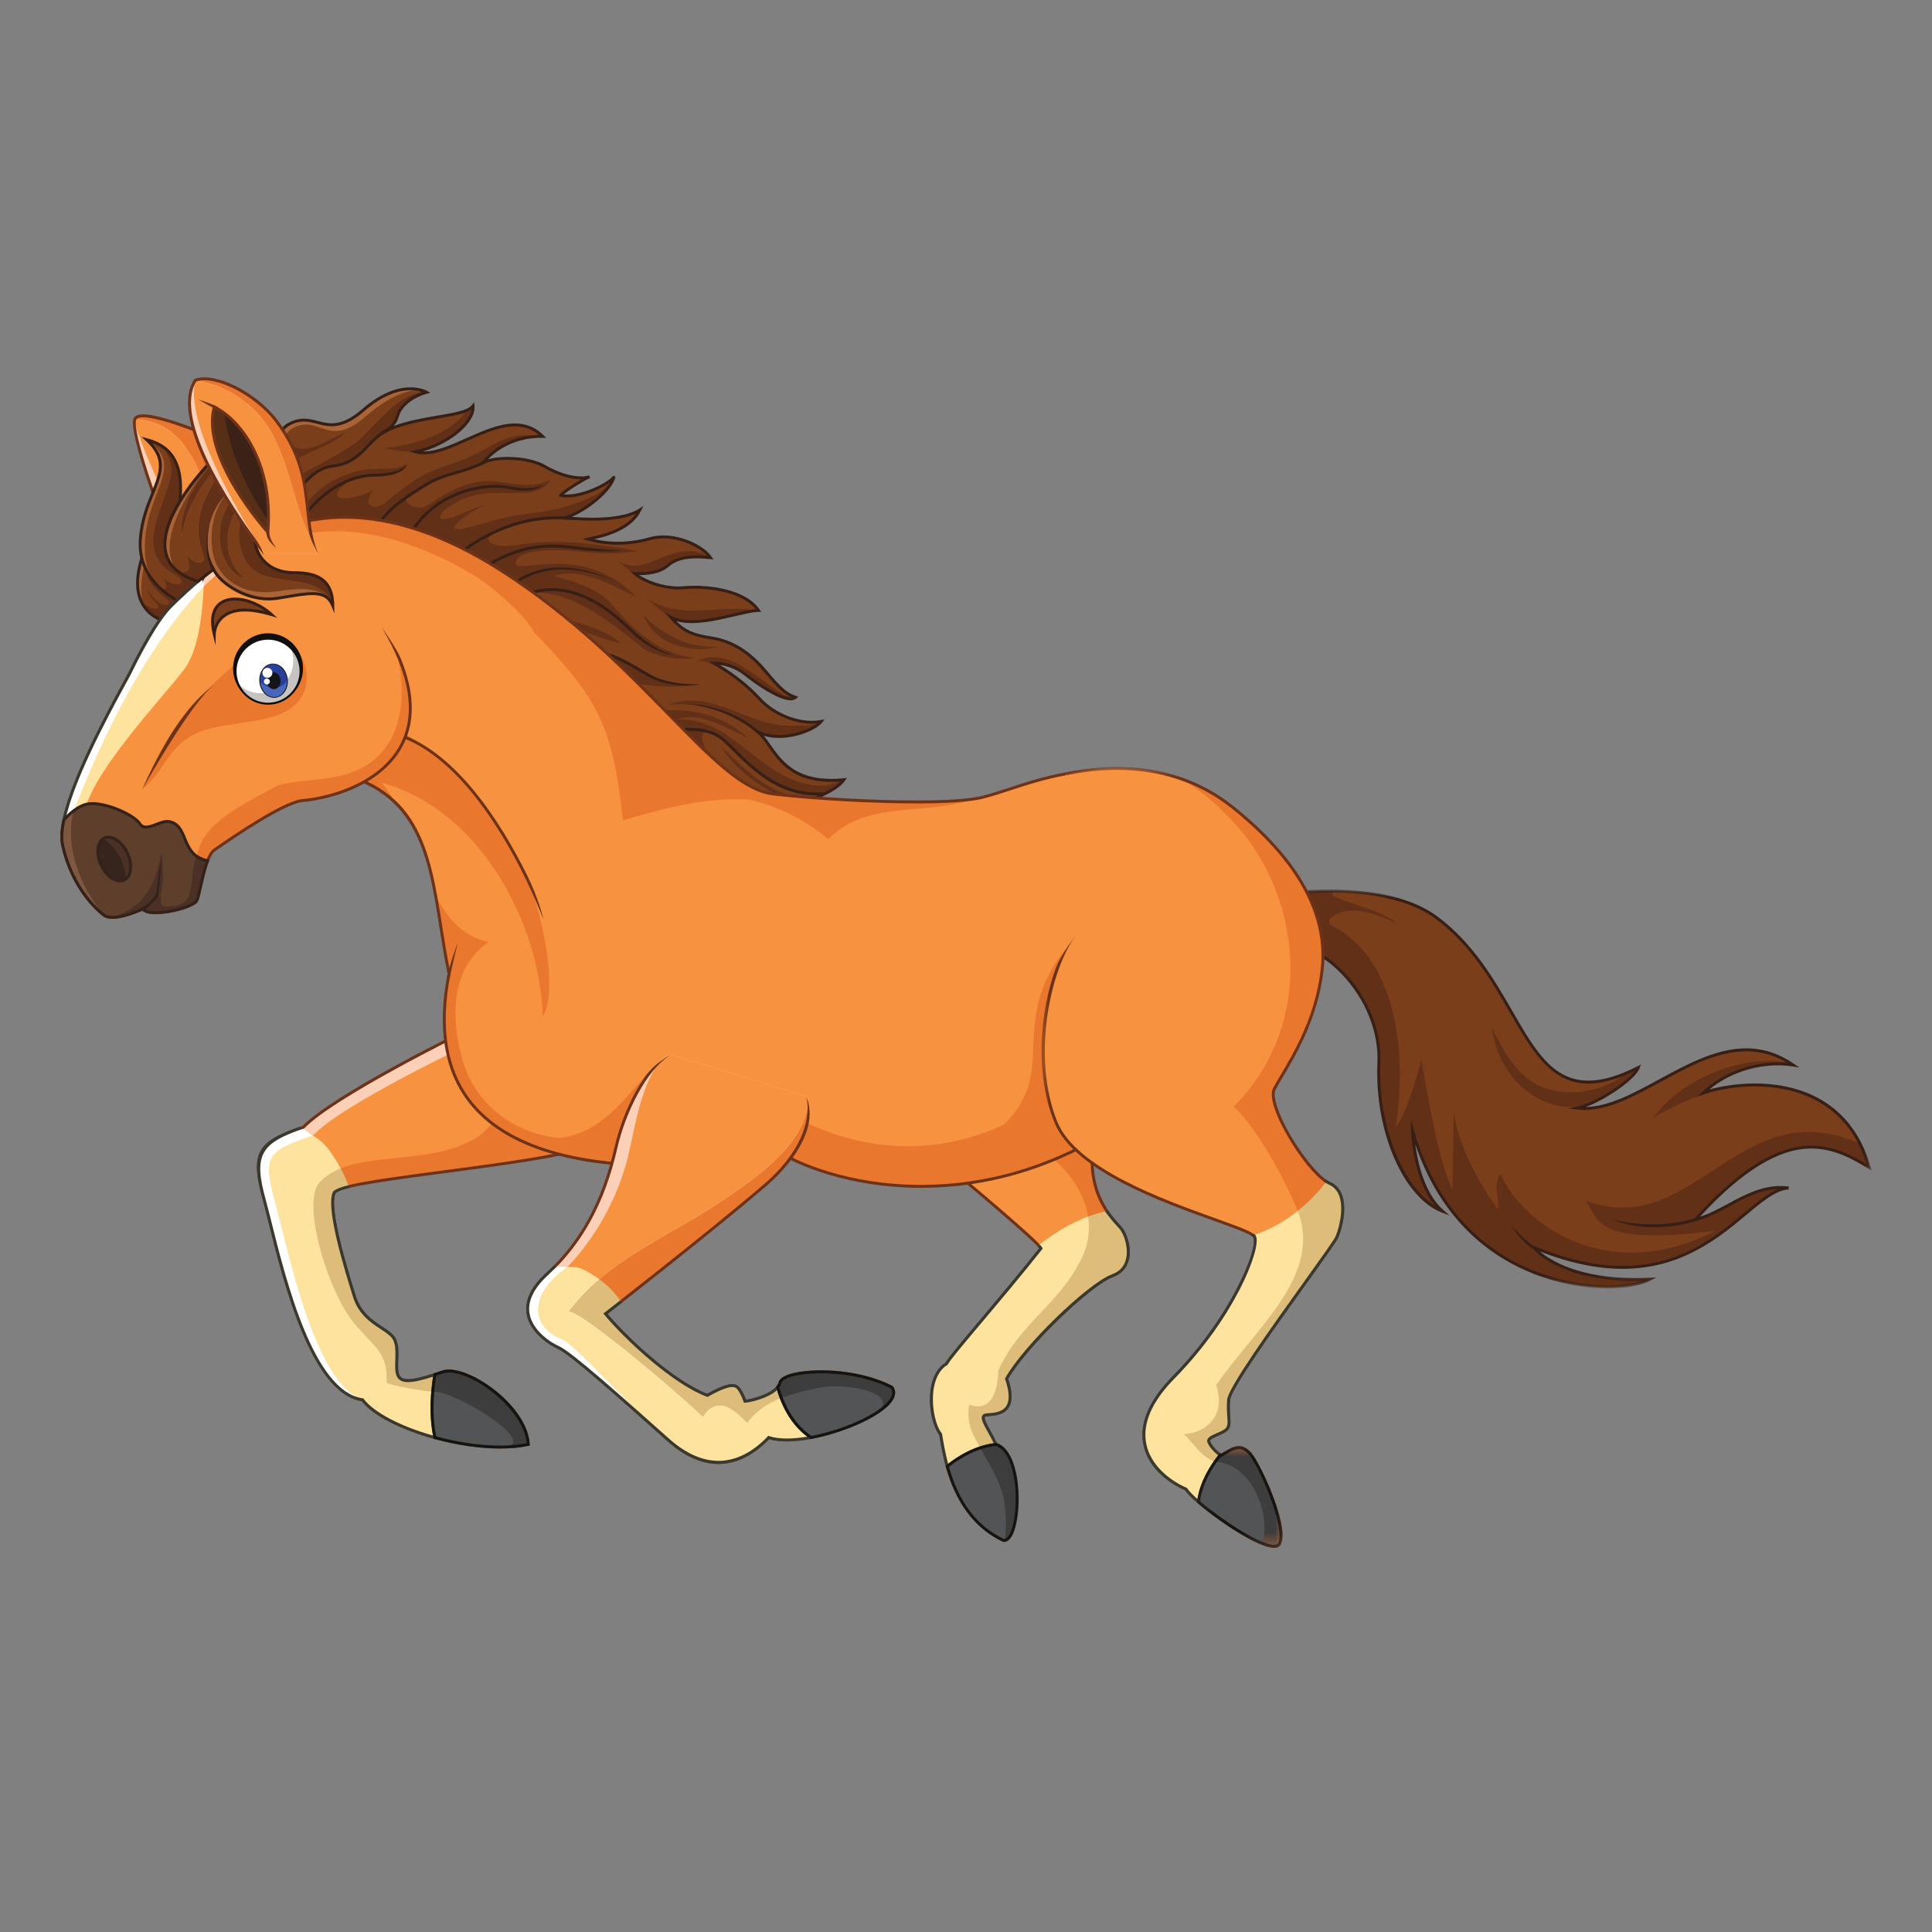 <svg width="128" height="128" viewBox="0 0 128 128" fill="none" xmlns="http://www.w3.org/2000/svg">
<rect x="0" y="0" width="128" height="128" fill="#808080" stroke="none"/>
<g clip-path="url(#clip0_25_100)">
<path d="M112.848 72.409C114.402 70.92 116.797 70.239 118.804 70.564C113.69 67.034 108.834 73.93 104.497 73.412C105.856 73.121 108.284 71.502 108.542 70.725C100.773 74.675 101.485 65.546 95.206 60.819C91.401 57.956 83.811 59.394 83.811 59.394C83.811 59.394 84.168 60.982 85.77 62.778C87.712 62.535 91.548 66.177 91.355 70.402C91.16 74.626 92.94 79.239 95.562 80.242C93.685 78.591 93.588 74.917 93.588 74.917C96.695 85.697 107.014 86.012 109.32 84.75C104.416 84.992 102.23 83.366 101.599 82.638C112.306 87.105 115.511 78.898 118.496 78.704C116.02 78.413 114.37 80.307 112.33 80.793C118.157 74.334 121.216 75.743 123.838 77.346C121.945 70.692 114.952 71.664 112.848 72.409Z" fill="#623017"/>
<path d="M123.086 75.707C121.459 72.258 116.458 69.981 109.538 74.044C111.409 71.452 115.524 69.805 118.564 70.405C113.537 67.25 108.766 73.921 104.497 73.412C104.606 73.388 104.724 73.356 104.846 73.315C101.742 73.7 99.219 71.176 98.832 68.071C99.608 69.625 100.58 71.567 102.521 72.149C104.512 72.703 106.377 72.184 107.828 71.061C100.812 74.099 101.287 65.396 95.206 60.819C93.432 59.485 90.837 59.085 88.57 59.038C87.081 59.427 91.478 60.111 92.543 61.175C91.208 60.544 89.509 59.913 88.343 60.691C88.085 60.819 88.023 61.014 88.072 61.242C92.683 63.455 93.203 70.076 92.47 74.65C93.151 73.946 93.976 70.984 94.171 70.208C94.558 72.343 95.262 76.884 96.234 78.826C96.234 78.049 96.306 74.48 96.306 73.703C96.695 76.034 97.86 78.171 99.219 80.112C99.414 79.336 98.832 78.559 99.414 77.782C100.968 81.278 106.699 85.164 113.657 81.537C105.359 82.612 105.904 80.621 105.062 79.556C112.222 82.188 115.155 72.34 123.086 75.707Z" fill="#7B3E1A"/>
<mask id="mask0_25_100" style="mask-type:alpha" maskUnits="userSpaceOnUse" x="83" y="58" width="41" height="28">
<path d="M83.666 58.823H124V85.379H83.666V58.823Z" fill="black"/>
</mask>
<g mask="url(#mask0_25_100)">
<path d="M120.003 75.899C117.723 75.899 115.19 77.478 112.258 80.727L112.049 80.959L112.352 80.887C113.142 80.699 113.885 80.297 114.604 79.909C115.59 79.376 116.609 78.826 117.802 78.776C117.121 79.053 116.413 79.642 115.573 80.341C113.684 81.913 111.335 83.87 107.5 83.87C105.712 83.87 103.739 83.425 101.636 82.547L101.255 82.389L101.526 82.701C101.84 83.064 103.645 84.871 108.351 84.871C108.496 84.871 108.642 84.87 108.79 84.867C108.2 85.058 107.386 85.166 106.5 85.166C104.854 85.166 96.501 84.671 93.68 74.89L93.471 74.16L93.49 74.92C93.494 75.06 93.594 78.135 95.101 79.91C92.9 78.602 91.265 74.453 91.451 70.406C91.547 68.331 90.648 66.091 89.047 64.415C87.959 63.275 86.699 62.594 85.81 62.677C84.494 61.188 84.039 59.84 83.933 59.472C84.36 59.399 86.065 59.13 88.099 59.13C90.243 59.13 93.208 59.437 95.148 60.897C97.474 62.648 98.834 65.006 100.034 67.087C101.489 69.61 102.746 71.789 105.234 71.789C106.127 71.789 107.136 71.514 108.309 70.949C107.717 71.756 105.652 73.065 104.476 73.317L103.906 73.44L104.485 73.508C104.644 73.527 104.809 73.537 104.974 73.537C106.602 73.537 108.264 72.634 110.023 71.678C111.859 70.681 113.756 69.651 115.689 69.651C116.647 69.651 117.536 69.901 118.393 70.414C118.196 70.395 117.995 70.387 117.792 70.387C115.929 70.387 114.057 71.116 112.781 72.338L112.455 72.65L112.881 72.5C113.597 72.246 114.864 71.977 116.273 71.977C118.452 71.977 122.273 72.653 123.673 77.132C122.603 76.49 121.433 75.899 120.003 75.899ZM116.273 71.782C115.091 71.782 114.005 71.97 113.251 72.181C114.471 71.173 116.136 70.581 117.792 70.581C118.133 70.581 118.468 70.607 118.789 70.659L119.214 70.727L118.859 70.484C117.858 69.793 116.821 69.456 115.689 69.456C113.707 69.456 111.787 70.499 109.93 71.508C108.227 72.433 106.617 73.308 105.067 73.341C106.471 72.821 108.398 71.466 108.635 70.756L108.71 70.532L108.499 70.639C107.234 71.282 106.165 71.594 105.234 71.594C102.857 71.594 101.685 69.562 100.202 66.99C98.993 64.893 97.622 62.517 95.265 60.742C93.281 59.249 90.274 58.936 88.099 58.936C85.737 58.936 83.813 59.296 83.793 59.299L83.695 59.318L83.717 59.416C83.732 59.482 84.097 61.049 85.697 62.843L85.731 62.881L85.783 62.874C86.617 62.77 87.841 63.432 88.907 64.549C90.471 66.187 91.35 68.373 91.257 70.397C91.05 74.895 92.966 79.353 95.528 80.333L96.032 80.526L95.626 80.169C94.367 79.062 93.922 76.995 93.766 75.81C96.855 84.887 104.879 85.36 106.5 85.36C107.694 85.36 108.765 85.164 109.366 84.835L109.737 84.632L109.316 84.653C108.989 84.669 108.665 84.677 108.351 84.677C104.627 84.677 102.766 83.54 102.025 82.914C103.978 83.678 105.818 84.064 107.5 84.064C111.404 84.064 113.886 81.998 115.698 80.49C116.794 79.577 117.661 78.857 118.503 78.801L118.508 78.608C118.334 78.587 118.157 78.577 117.983 78.577C116.661 78.577 115.569 79.167 114.512 79.738C113.877 80.082 113.271 80.408 112.629 80.609C115.425 77.57 117.84 76.093 120.003 76.093C121.48 76.093 122.682 76.753 123.788 77.427L124 77.557L123.932 77.318C122.561 72.501 118.546 71.782 116.273 71.782Z" fill="#371F16"/>
</g>
<path d="M106.822 80.796C106.822 80.796 107.928 81.309 109.484 81.309C110.399 81.309 111.459 81.198 112.515 80.844L112.454 80.661C109.661 81.594 106.85 80.805 106.822 80.796Z" fill="#371F16"/>
<path d="M100.07 81.152C100.07 81.152 100.808 82.287 101.61 82.79L101.714 82.625C100.936 82.138 100.079 81.162 100.07 81.152Z" fill="#371F16"/>
<path d="M72.709 74.48C69.697 71.534 62.317 76.876 62.317 76.876C62.317 76.876 68.727 82.195 68.969 82.707C66.299 86.085 63.045 89.727 62.706 90.358C61.249 91.231 61.638 94.194 62.317 95.019C62.609 96.767 63.192 100.506 66.493 102.06C67.659 102.109 67.69 96.622 65.975 95.683C65.457 94.582 64.802 93.805 65.339 93.741C65.878 93.676 67.529 93.805 66.687 91.345C67.82 89.306 72.126 85.098 73.712 84.515C75.298 83.932 74.716 81.925 74.261 81.375C73.808 80.826 71.478 78.85 72.709 74.48Z" fill="#EA772E"/>
<path d="M66.59 99.923C66.396 97.204 63.676 95.262 64.065 92.543C64.065 92.154 65.425 92.349 65.425 92.154C65.813 88.076 70.086 86.522 71.64 83.414C73.507 79.681 69.887 75.652 65.835 74.823C63.866 75.755 62.317 76.876 62.317 76.876C62.317 76.876 68.727 82.195 68.969 82.707C66.299 86.085 63.045 89.727 62.706 90.358C61.249 91.231 61.638 94.194 62.317 95.019C62.609 96.767 63.192 100.506 66.493 102.06C66.523 102.061 66.553 102.057 66.582 102.05C66.654 101.362 66.664 100.657 66.59 99.923Z" fill="#F79340"/>
<path d="M74.59 83.457C74.465 83.922 74.158 84.248 73.679 84.424C72.073 85.014 67.774 89.19 66.602 91.298L66.582 91.336L66.595 91.377C66.878 92.201 66.9 92.803 66.661 93.164C66.398 93.563 65.859 93.603 65.505 93.629C65.438 93.634 65.379 93.638 65.329 93.645C65.202 93.66 65.116 93.711 65.072 93.796C64.964 94.007 65.156 94.354 65.448 94.882C65.585 95.132 65.743 95.416 65.888 95.725L65.901 95.753L65.928 95.768C67.123 96.421 67.474 99.54 67.062 101.152C66.932 101.661 66.733 101.957 66.516 101.963C63.319 100.445 62.715 96.818 62.424 95.072L62.409 94.978L62.393 94.958C61.985 94.463 61.67 93.112 61.868 91.961C61.955 91.459 62.18 90.787 62.756 90.441L62.779 90.428L62.791 90.404C62.96 90.09 63.911 88.961 65.116 87.533C66.284 86.146 67.739 84.421 69.046 82.768L69.083 82.72L69.058 82.666C68.822 82.168 63.471 77.708 62.477 76.882C63.169 76.401 67.204 73.691 70.262 73.691C71.235 73.691 72.021 73.967 72.6 74.51C71.498 78.501 73.334 80.501 74.026 81.257C74.093 81.329 74.147 81.388 74.188 81.437C74.48 81.792 74.792 82.716 74.59 83.457ZM74.169 81.125C73.493 80.388 71.698 78.43 72.802 74.507L72.817 74.451L72.776 74.41C72.156 73.804 71.311 73.496 70.262 73.496C66.86 73.496 62.306 76.763 62.261 76.796L62.159 76.871L62.255 76.95C64.736 79.008 68.443 82.16 68.851 82.701C67.556 84.336 66.121 86.037 64.967 87.408C63.737 88.868 62.84 89.932 62.634 90.288C62.139 90.595 61.809 91.162 61.677 91.928C61.469 93.132 61.791 94.508 62.225 95.061L62.233 95.103C62.529 96.885 63.146 100.592 66.451 102.147L66.508 102.157C66.735 102.157 67.047 101.991 67.249 101.2C67.636 99.691 67.397 96.394 66.049 95.613C65.905 95.31 65.752 95.032 65.617 94.788C65.395 94.384 65.185 94.004 65.246 93.885C65.258 93.86 65.294 93.844 65.352 93.837C65.4 93.831 65.455 93.827 65.519 93.823C65.888 93.795 66.507 93.749 66.824 93.271C67.097 92.857 67.087 92.231 66.793 91.355C67.955 89.308 72.213 85.169 73.745 84.607C74.279 84.41 74.636 84.03 74.778 83.508C74.999 82.694 74.665 81.71 74.337 81.314C74.296 81.262 74.238 81.2 74.169 81.125Z" fill="#6D3218"/>
<path d="M73.333 80.238C71.309 80.654 69.591 81.883 68.814 82.515C68.896 82.602 68.951 82.67 68.969 82.707C66.299 86.085 63.045 89.727 62.706 90.358C61.249 91.231 61.638 94.194 62.317 95.019C62.41 95.573 62.531 96.327 62.759 97.147C63.479 96.571 64.633 95.843 65.995 95.695C65.988 95.692 65.981 95.686 65.975 95.683C65.457 94.582 64.802 93.805 65.339 93.741C65.878 93.676 67.529 93.805 66.687 91.345C67.82 89.306 72.126 85.098 73.712 84.515C75.298 83.932 74.716 81.925 74.261 81.375C74.104 81.184 73.718 80.818 73.333 80.238Z" fill="#DDBD79"/>
<path d="M64.21 93.063C66.153 93.758 66.136 90.986 66.136 90.791C67.626 87.588 70.086 86.522 71.64 83.414C72.108 82.478 72.232 81.522 72.089 80.603C70.621 81.152 69.425 82.018 68.814 82.515C68.896 82.602 68.951 82.67 68.969 82.707C66.299 86.085 63.045 89.727 62.706 90.358C61.249 91.231 61.638 94.194 62.317 95.019C62.41 95.573 62.531 96.328 62.759 97.147C63.285 96.727 64.041 96.227 64.941 95.929C64.359 94.863 64.034 94.304 64.21 93.063Z" fill="#FDE39E"/>
<path d="M74.337 81.314C74.296 81.262 74.239 81.2 74.17 81.125C74.005 80.946 73.766 80.683 73.521 80.338C73.512 80.324 73.412 80.18 73.401 80.165C73.373 80.235 73.269 80.238 73.213 80.263C73.22 80.272 73.409 80.515 73.414 80.524C73.647 80.843 73.87 81.085 74.026 81.257C74.093 81.328 74.147 81.388 74.188 81.437C74.48 81.792 74.792 82.716 74.59 83.457C74.465 83.922 74.158 84.248 73.679 84.424C72.073 85.014 67.774 89.19 66.602 91.298L66.582 91.336L66.595 91.377C66.878 92.201 66.9 92.803 66.661 93.164C66.398 93.563 65.859 93.603 65.505 93.629C65.438 93.634 65.379 93.638 65.329 93.645C65.202 93.66 65.116 93.711 65.072 93.796C64.964 94.007 65.156 94.354 65.448 94.882C65.569 95.102 65.706 95.35 65.837 95.618C64.587 95.791 63.526 96.431 62.815 96.981C62.621 96.25 62.507 95.571 62.424 95.067L62.409 94.978L62.393 94.958C61.985 94.463 61.67 93.112 61.868 91.961C61.955 91.459 62.18 90.787 62.756 90.441L62.779 90.428L62.791 90.404C62.96 90.09 63.911 88.961 65.116 87.533C66.284 86.146 67.739 84.421 69.046 82.768L69.083 82.72L69.058 82.666C69.046 82.641 69.024 82.604 68.955 82.526C68.962 82.521 68.811 82.392 68.891 82.452C68.847 82.47 68.817 82.546 68.74 82.577L68.743 82.58C68.797 82.637 68.829 82.676 68.849 82.703C67.555 84.337 66.121 86.038 64.967 87.408C63.737 88.868 62.84 89.932 62.634 90.288C62.139 90.595 61.809 91.162 61.677 91.928C61.469 93.132 61.791 94.508 62.225 95.061L62.232 95.099C62.323 95.639 62.446 96.379 62.666 97.174L62.706 97.316L62.821 97.224C63.535 96.651 64.668 95.936 66.005 95.792L66.255 95.759L66.052 95.618C65.907 95.312 65.754 95.035 65.617 94.788C65.395 94.384 65.185 94.004 65.246 93.885C65.258 93.86 65.294 93.844 65.352 93.837C65.399 93.831 65.455 93.827 65.519 93.823C65.888 93.795 66.507 93.749 66.824 93.271C67.097 92.857 67.087 92.231 66.793 91.355C67.955 89.308 72.213 85.169 73.745 84.607C74.279 84.41 74.636 84.03 74.778 83.508C74.999 82.694 74.665 81.71 74.337 81.314Z" fill="#3A3930"/>
<path d="M65.995 95.695C64.633 95.843 63.479 96.571 62.759 97.147C63.252 98.918 64.238 100.999 66.493 102.06C67.654 102.108 67.883 96.288 65.995 95.695Z" fill="#3E3D3E"/>
<path d="M66.493 102.06C66.523 102.061 66.553 102.057 66.582 102.05C66.654 101.361 66.664 100.657 66.59 99.923C66.485 98.446 65.633 97.198 64.941 95.929C64.041 96.227 63.285 96.727 62.759 97.147C63.252 98.918 64.238 100.999 66.493 102.06Z" fill="#535456"/>
<path d="M67.206 100.538C67.071 101.409 66.808 101.954 66.515 101.963C64.734 101.118 63.542 99.554 62.871 97.183C63.584 96.621 64.686 95.941 65.984 95.795C67.177 96.195 67.464 98.847 67.206 100.538ZM66.023 95.602L66.004 95.597L65.984 95.599C64.6 95.749 63.434 96.483 62.699 97.072L62.649 97.112L62.665 97.174C63.343 99.611 64.617 101.285 66.451 102.147L66.507 102.157H66.508C66.918 102.157 67.242 101.578 67.397 100.567C67.675 98.755 67.353 96.019 66.023 95.602Z" fill="#161411"/>
<path d="M30.918 68.265C30.918 68.265 22.177 72.538 20.106 74.675C16.998 75.71 16.675 76.487 17.516 79.529C18.358 82.573 20.225 92.22 24.017 92.737C25.415 94.615 31.371 96.453 34.996 95.695C34.868 93.126 30.805 90.407 29.348 90.892C27.891 91.378 26.75 91.741 26.411 91.207C26.07 90.674 26.554 89.29 26.057 88.61C25.56 87.931 24.023 87.623 23.472 85.874C22.922 84.126 21.66 80.015 22.146 79.012C22.631 78.008 39.14 77.005 39.723 75.451C39.14 72.409 30.918 68.265 30.918 68.265Z" fill="#EA772E"/>
<path d="M32.601 93.708C31.241 92.932 29.688 91.766 27.94 92.349C27.94 91.766 27.163 92.154 27.163 91.572C26.58 91.572 25.609 91.766 25.609 91.572C24.832 89.63 24.055 88.27 22.696 86.716C20.948 84.774 19.2 80.112 21.142 78.364C23.278 76.034 27.94 77.394 31.436 75.451C34.191 73.73 32.52 70.484 30.887 68.279C30.331 68.553 22.107 72.611 20.106 74.675C16.998 75.71 16.675 76.487 17.516 79.529C18.358 82.573 20.225 92.22 24.017 92.737C25.22 94.353 29.801 95.939 33.366 95.866C33.876 95.093 33.621 94.291 32.601 93.708Z" fill="#F79340"/>
<path d="M20.17 77.394C22.745 73.372 28.115 72.679 31.76 69.58C31.486 69.122 31.187 68.683 30.887 68.279C30.331 68.553 22.107 72.611 20.106 74.675C16.998 75.71 16.675 76.487 17.516 79.529C18.358 82.573 20.225 92.22 24.017 92.737C25.22 94.353 29.801 95.939 33.366 95.866C33.469 95.709 33.54 95.551 33.58 95.394C30.828 94.99 28.124 94.153 25.803 92.932C20.365 90.018 16.675 82.638 20.17 77.394Z" fill="#FBD0B6"/>
<path d="M32.601 93.708C31.241 92.932 29.688 91.766 27.941 92.349C27.941 91.766 27.163 92.154 27.163 91.572C26.58 91.572 25.609 91.766 25.609 91.572C24.832 89.63 24.055 88.27 22.696 86.716C20.948 84.774 19.2 80.112 21.142 78.364C23.278 76.034 27.941 77.394 31.436 75.451C34.191 73.73 33.052 71.225 31.419 69.022C30.863 69.295 22.799 73.105 20.797 75.169C17.69 76.204 16.675 76.487 17.516 79.529C18.358 82.573 20.225 92.22 24.017 92.737C25.221 94.353 29.801 95.939 33.366 95.866C33.876 95.093 33.621 94.291 32.601 93.708Z" fill="#F79340"/>
<path d="M29.451 77.532C25.015 78.119 22.284 78.501 22.058 78.969C21.707 79.695 22.139 81.963 23.379 85.904C23.756 87.099 24.572 87.634 25.228 88.064C25.547 88.272 25.822 88.454 25.978 88.668C26.229 89.012 26.21 89.564 26.19 90.098C26.174 90.558 26.158 90.992 26.329 91.26C26.461 91.467 26.693 91.569 27.042 91.569C27.583 91.569 28.352 91.326 29.378 90.985C29.481 90.95 29.602 90.932 29.739 90.932C31.428 90.932 34.705 93.397 34.894 95.618C34.366 95.72 33.772 95.773 33.128 95.773C29.669 95.773 25.278 94.269 24.096 92.679L24.071 92.647L24.03 92.641C20.794 92.199 18.97 84.905 17.991 80.985C17.846 80.403 17.719 79.9 17.61 79.504C16.771 76.471 17.149 75.762 20.136 74.766L20.159 74.759L20.176 74.742C22.138 72.719 30.247 68.703 30.917 68.373C31.557 68.702 39.031 72.594 39.622 75.44C39.222 76.242 33.809 76.957 29.451 77.532ZM30.962 68.178L30.918 68.157L30.875 68.178C30.518 68.353 22.141 72.46 20.052 74.59C16.971 75.62 16.554 76.414 17.423 79.556C17.531 79.949 17.657 80.451 17.802 81.032C18.789 84.98 20.622 92.315 23.964 92.828C25.213 94.446 29.642 95.967 33.128 95.967C33.82 95.967 34.455 95.908 35.016 95.79L35.098 95.774L35.093 95.691C34.972 93.284 31.524 90.738 29.739 90.738C29.581 90.738 29.439 90.759 29.317 90.8C28.47 91.083 27.593 91.374 27.042 91.374C26.765 91.374 26.586 91.303 26.492 91.156C26.354 90.939 26.369 90.534 26.384 90.105C26.404 89.564 26.426 88.951 26.135 88.553C25.959 88.311 25.669 88.121 25.335 87.901C24.705 87.488 23.921 86.973 23.565 85.846C22.357 82.008 21.909 79.724 22.233 79.054C22.425 78.656 26.171 78.161 29.477 77.724C35.327 76.951 39.494 76.339 39.814 75.485L39.823 75.46L39.818 75.434C39.233 72.378 31.299 68.348 30.962 68.178Z" fill="#6D3218"/>
<path d="M28.814 91.068C27.616 91.455 26.707 91.675 26.41 91.207C26.07 90.674 26.553 89.29 26.057 88.61C25.56 87.931 24.022 87.623 23.472 85.874C22.922 84.126 21.659 80.015 22.145 79.012C22.21 78.88 22.555 78.748 23.104 78.613C22.359 76.447 20.879 75.261 19.984 74.716C16.991 75.732 16.686 76.528 17.516 79.529C18.358 82.573 20.225 92.22 24.017 92.737C24.732 93.698 26.642 94.647 28.82 95.245C28.473 93.7 28.656 92.009 28.814 91.068Z" fill="#DDBD79"/>
<path d="M20.17 77.394C20.532 76.82 20.958 76.322 21.422 75.869C20.905 75.335 20.385 74.961 19.984 74.716C16.991 75.732 16.686 76.528 17.516 79.529C18.358 82.573 20.225 92.22 24.017 92.737C24.732 93.698 26.642 94.647 28.82 95.245C28.742 94.893 28.691 94.533 28.661 94.176C27.664 93.822 26.677 93.455 25.803 92.932C20.997 90.054 17.645 81.407 20.17 77.394Z" fill="white"/>
<path d="M25.609 91.572C25.706 89.727 24.942 89.368 23.582 87.814C21.835 85.872 19.944 79.854 21.142 78.364C21.537 77.933 22.02 77.628 22.565 77.406C21.778 75.99 21.43 75.664 20.72 75.231C17.727 76.246 17.374 76.577 18.204 79.579C19.046 82.622 20.801 91.645 24.017 92.737C24.732 93.698 26.642 94.647 28.82 95.245C28.587 94.206 28.593 93.102 28.671 92.203C28.431 92.222 25.609 91.766 25.609 91.572Z" fill="#FDE39E"/>
<path d="M28.915 95.224C28.567 93.675 28.762 91.965 28.91 91.084L28.936 90.927L28.783 90.976C28.142 91.183 27.488 91.374 27.041 91.374C26.765 91.374 26.586 91.303 26.492 91.156C26.354 90.939 26.369 90.534 26.384 90.105C26.404 89.564 26.426 88.951 26.135 88.553C25.958 88.311 25.669 88.121 25.335 87.901C24.705 87.488 23.921 86.973 23.565 85.846C22.357 82.008 21.908 79.724 22.233 79.054C22.249 79.02 22.446 78.875 23.156 78.697C23.101 78.641 23.089 78.579 23.072 78.524C22.387 78.702 22.109 78.863 22.058 78.969C21.706 79.695 22.139 81.963 23.379 85.904C23.756 87.099 24.572 87.634 25.228 88.064C25.547 88.272 25.822 88.454 25.978 88.668C26.229 89.012 26.209 89.564 26.19 90.098C26.173 90.558 26.158 90.992 26.328 91.26C26.461 91.467 26.693 91.569 27.041 91.569C27.459 91.569 28.006 91.427 28.692 91.209C28.553 92.107 28.401 93.659 28.692 95.109C26.508 94.49 24.754 93.564 24.096 92.679L24.07 92.647L24.03 92.641C20.794 92.199 18.97 84.905 17.991 80.985C17.845 80.403 17.719 79.9 17.61 79.504C16.788 76.534 17.233 75.743 20.136 74.766C20.13 74.7 19.887 74.716 19.873 74.651C16.952 75.655 16.564 76.452 17.423 79.556C17.531 79.949 17.656 80.451 17.802 81.032C18.789 84.98 20.622 92.315 23.963 92.828C24.681 93.757 26.525 94.716 28.795 95.339L28.951 95.381L28.915 95.224Z" fill="#3A3930"/>
<path d="M8.938 27.769C8.55 28.773 11.366 35.991 11.366 35.991C14.894 36.93 16.415 30.294 15.962 29.906C15.509 29.517 9.326 26.766 8.938 27.769Z" fill="#EA772E"/>
<path d="M12.401 29.809C11.77 28.703 10.368 27.727 8.927 27.817C8.627 28.969 11.366 35.991 11.366 35.991C12.095 36.186 12.738 36.056 13.296 35.725C13.905 33.719 13.68 31.567 12.401 29.809Z" fill="#FBD0B6"/>
<path d="M12.401 29.809C11.77 28.703 10.368 27.727 8.927 27.817C8.901 28.784 12.111 35.49 12.111 35.49C12.839 35.684 12.738 36.056 13.296 35.725C13.905 33.719 13.68 31.567 12.401 29.809Z" fill="#F79340"/>
<path d="M15.309 32.862C14.836 34.028 13.781 35.985 12.037 35.985C11.842 35.985 11.641 35.96 11.438 35.909C10.648 33.876 8.724 28.592 9.028 27.804C9.078 27.674 9.301 27.648 9.479 27.648C11.028 27.648 15.49 29.629 15.899 29.979C16.023 30.099 15.925 31.345 15.309 32.862ZM9.479 27.453C9.132 27.453 8.919 27.547 8.847 27.734C8.449 28.761 11.16 35.73 11.275 36.026L11.293 36.072L11.341 36.085C11.576 36.147 11.81 36.179 12.037 36.179C14.074 36.179 15.211 33.702 15.605 32.636C16.025 31.5 16.301 30.069 16.025 29.832C15.639 29.5 11.148 27.453 9.479 27.453Z" fill="#6D3218"/>
<path d="M50.203 48.478C51.684 49.255 53.917 48.429 54.403 47.798C52.995 48.066 51.272 47.337 50.324 46.302C49.466 45.364 48.382 44.545 47.289 43.938C47.289 43.938 48.382 43.865 49.402 44.691C50.421 45.516 52.218 46.657 52.703 46.196C52.097 46.002 51.684 45.637 50.712 44.472C49.742 43.307 48.577 42.482 47.12 42.263C45.662 42.045 45.154 41.705 44.449 40.904C46.027 41.729 49.062 40.466 50.252 40.442C49.232 38.985 46.561 38.816 45.299 38.937C44.036 39.059 42.556 38.475 42.046 37.991C42.046 37.991 43.477 38.136 44.231 37.481C44.983 36.824 46.003 36.849 47.071 36.947C46.537 36.145 44.618 35.247 43.09 35.683C41.56 36.12 40.127 36.056 38.962 35.716C39.366 35.602 41.657 35.296 42.386 33.79C41.681 34.252 40.054 34.567 37.433 34.3C38.841 33.887 40.564 32.357 40.685 31.556C40.54 31.994 38.355 33.086 37.141 32.819C37.141 32.746 38.185 31.994 39.06 31.581C38.477 31.799 37.238 31.581 36.121 30.919C35.004 30.259 32.844 30.222 31.995 30.658C33.136 29.299 34.689 28.886 35.952 28.91C33.54 26.523 29.866 30.602 27.527 29.93C29.566 29.517 31.452 27.98 31.339 26.896C30.707 27.721 27.163 27.51 25.221 28.765C25.804 28.351 26.143 28.206 26.338 27.551C26.532 26.895 27.227 26.28 28.264 25.988C28.264 25.988 26.58 24.985 24.087 27.154C21.595 29.323 20.948 27.089 19.102 28.125C17.257 29.161 17.581 36.082 17.581 36.082C27.811 34.146 33.277 40.219 36.939 42.595C40.533 44.925 45.881 51.95 48.309 53.795C50.639 54.257 55.156 52.824 55.908 51.659C51.756 52.072 51.344 49.425 50.203 48.478Z" fill="#623017"/>
<path d="M24.087 27.154C21.595 29.323 20.948 27.089 19.102 28.125C18.887 28.246 18.701 28.447 18.542 28.708C19.831 29.825 20.789 29.684 23.011 28.546C21.979 29.833 18.789 30.117 17.672 32.236C17.629 32.707 17.601 33.174 17.584 33.612C18.991 31.393 21.627 30.757 23.666 29.226C25.001 28.058 26.192 26.178 28.1 25.914C27.62 25.728 26.124 25.381 24.087 27.154Z" fill="#A96537"/>
<path d="M24.184 27.624C21.692 29.792 21.174 27.365 19.329 28.4C19.114 28.521 18.907 28.869 18.746 29.128C20.035 30.247 20.789 29.684 23.011 28.546C21.979 29.833 18.789 30.117 17.672 32.236C17.629 32.707 17.601 33.174 17.584 33.612C18.991 31.393 21.627 30.757 23.666 29.226C25.001 28.058 26.192 26.178 28.1 25.914C27.62 25.728 26.222 25.851 24.184 27.624Z" fill="#7B3E1A"/>
<path d="M28.032 30.003C27.118 29.914 26.392 29.933 25.479 29.684C27.358 29.514 29.923 28.759 30.926 27.183C29.957 27.606 27.798 27.672 26.137 28.311C25.609 28.485 24.786 29.019 23.788 30.16C22.222 31.375 21.178 30.015 18.422 33.887C18.285 34.162 17.95 34.535 17.561 34.659C17.554 35.504 17.581 36.082 17.581 36.082C18.419 35.924 19.225 35.82 20 35.762C19.915 33.971 21.596 32.424 23.278 31.75C21.068 33.344 23.206 33.256 24.727 32.48C23.949 33.522 24.786 33.83 25.439 33.37C28.292 30.974 28.796 31.2 30.647 30.464C32.783 29.613 33.499 28.511 35.733 28.91C35.807 28.909 35.88 28.909 35.952 28.91C33.707 26.688 30.37 30.065 28.032 30.003Z" fill="#7B3E1A"/>
<path d="M31.63 33.887C31.435 34.017 31.219 34.122 30.989 34.2C31.243 34.157 31.488 34.1 31.63 33.887Z" fill="#7B3E1A"/>
<path d="M37.141 32.819C37.141 32.746 38.185 31.994 39.059 31.581C38.477 31.799 37.238 31.581 36.121 30.919C35.004 30.259 32.844 30.222 31.995 30.658C31.111 31.006 28.932 31.475 26.886 33.003C26.902 33.101 26.927 33.201 26.969 33.304C27.358 33.693 27.941 33.693 28.328 33.498C32.736 30.34 33.573 32.977 36.486 31.811C35.127 33.754 32.103 31.411 29.285 33.956C28.559 35.188 31.619 33.45 32.165 33.45C31.577 33.629 29.044 35.247 30.629 35.04C31.327 34.893 32.219 34.605 33.248 34.338C35.173 33.839 36.567 34.172 39.393 32.825C39.807 32.627 40.289 32.179 40.661 31.649C40.67 31.618 40.681 31.585 40.685 31.556C40.54 31.994 38.355 33.086 37.141 32.819Z" fill="#7B3E1A"/>
<path d="M47.847 49.005C47.57 48.766 47.219 48.587 46.84 48.473C46.634 48.509 46.572 48.569 46.516 48.773C46.32 49.497 48.699 52.757 50.674 53.78C51.188 53.707 51.996 53.346 52.509 53.213C50.706 52.329 48.881 51.262 47.751 49.425C49.248 50.882 51.659 53.412 54.26 52.771C54.289 52.759 54.319 52.746 54.346 52.734C51.801 52.465 50.171 51.392 47.847 49.005Z" fill="#7B3E1A"/>
<path d="M50.203 48.478C50.213 48.484 50.225 48.488 50.236 48.494C48.565 47.127 46.452 46.464 44.255 46.706C47.168 45.541 49.693 48.26 52.606 48.066C53.132 48.066 53.835 48.153 54.356 47.849C54.371 47.832 54.39 47.815 54.403 47.798C52.995 48.066 51.272 47.337 50.324 46.302C49.493 45.394 48.45 44.599 47.392 43.998C47.02 43.923 46.597 43.741 46.172 43.81C48.681 42.489 51.331 46.396 52.586 46.156C52.04 45.951 51.62 45.561 50.712 44.472C49.742 43.307 48.577 42.482 47.12 42.263C45.719 42.054 45.194 41.729 44.53 40.993C43.864 40.592 43.322 40.016 42.701 39.519C44.974 41.225 47.618 39.974 50.09 40.453C50.147 40.447 50.201 40.443 50.252 40.442C49.232 38.985 46.561 38.816 45.299 38.937C44.547 39.009 43.721 38.831 43.066 38.575C42.082 38.361 41.883 37.82 40.832 37.136C42.191 37.912 43.09 37.189 44.255 36.8C45.032 36.489 46.182 36.306 47.009 36.941C47.029 36.942 47.05 36.944 47.071 36.947C46.537 36.145 44.618 35.247 43.09 35.683C41.56 36.12 40.127 36.056 38.962 35.716C39.366 35.602 41.657 35.296 42.385 33.79C41.758 34.202 40.394 34.495 38.248 34.365C38.064 34.43 37.867 34.47 37.651 34.47C35.928 34.278 34.205 34.608 32.69 35.315C32.204 35.571 32.333 35.922 32.601 36.024C34.253 36.645 34.702 35.113 42.3 36.522C41.037 36.593 40.989 36.788 38.526 36.549C36.295 36.334 34.465 36.489 34.204 37.136C33.691 38.404 38.445 35.678 42.118 39.519C40.37 38.743 38.622 37.578 36.68 38.16C38.46 38.613 39.763 39.115 40.645 40.167C42.169 41.984 43.783 43.296 46.003 43.599C44.838 43.793 43.017 43.404 42.434 42.821C40.073 40.878 37.198 38.739 34.624 39.378C36.013 41.224 39.338 40.999 41.147 42.627C40.175 42.432 39.399 42.045 38.622 41.85C39.15 42.731 40.228 43.319 41.503 43.946C43.043 44.704 43.631 45.411 46.391 45.347C44.101 45.751 41.623 45.313 39.348 44.553C40.248 45.393 41.183 46.36 42.109 47.349C44.711 46.742 47.472 46.985 49.499 48.843C48.139 48.26 46.391 47.094 44.838 47.677C48.139 47.483 49.887 50.785 52.8 51.756C53.758 52.075 54.846 52.261 55.743 51.671C51.748 51.998 51.328 49.412 50.203 48.478Z" fill="#7B3E1A"/>
<path d="M19.636 34.269C19.636 34.269 20.521 32.671 22.029 31.864C24.662 30.456 25.708 31.521 26.971 30.713C26.739 30.978 26.734 31.467 24.169 31.515C23.044 31.831 21.59 32.239 20.01 34.338C19.807 34.162 19.636 34.269 19.636 34.269Z" fill="#623017"/>
<path d="M49.33 53.786C48.965 53.786 48.636 53.759 48.35 53.704C47.347 52.936 45.873 51.319 44.169 49.446C41.793 46.837 39.1 43.882 36.991 42.513C36.382 42.118 35.706 41.608 34.992 41.068C31.942 38.765 27.767 35.61 21.444 35.61C20.224 35.61 18.957 35.73 17.674 35.966C17.643 35.074 17.503 29.134 19.151 28.21C19.489 28.019 19.802 27.931 20.137 27.931C20.438 27.931 20.714 28.003 21.008 28.079C21.311 28.158 21.626 28.24 21.981 28.24C22.668 28.24 23.358 27.918 24.151 27.227C25.456 26.092 26.526 25.854 27.194 25.854C27.541 25.854 27.809 25.917 27.983 25.975C27.094 26.288 26.439 26.866 26.245 27.522C26.087 28.052 25.844 28.219 25.4 28.523C25.326 28.573 25.248 28.626 25.165 28.685L25.273 28.846C26.288 28.191 27.736 27.944 29.013 27.727C30.006 27.557 30.822 27.418 31.238 27.122C31.101 28.152 29.337 29.465 27.508 29.835L27.118 29.914L27.5 30.023C27.684 30.076 27.885 30.102 28.097 30.102C28.966 30.102 29.936 29.669 30.965 29.209C32.022 28.738 33.115 28.25 34.112 28.25C34.725 28.25 35.248 28.435 35.702 28.814C34.765 28.839 33.156 29.123 31.919 30.596L31.61 30.965L32.038 30.745C32.382 30.568 32.964 30.466 33.637 30.466C34.595 30.466 35.504 30.667 36.072 31.003C36.86 31.47 37.794 31.759 38.511 31.76C37.843 32.139 37.044 32.677 37.044 32.819V32.897L37.12 32.914C37.252 32.943 37.4 32.958 37.559 32.958C38.503 32.958 39.781 32.429 40.408 31.976C39.922 32.767 38.574 33.864 37.405 34.207L36.929 34.346L37.423 34.396C39.473 34.606 41.178 34.469 42.126 34.041C41.392 35.089 39.799 35.433 39.166 35.57C39.065 35.592 38.986 35.608 38.936 35.622L38.609 35.714L38.935 35.809C40.238 36.189 41.705 36.18 43.116 35.777C43.374 35.703 43.653 35.666 43.949 35.666C45.104 35.666 46.33 36.249 46.856 36.83C46.63 36.812 46.382 36.798 46.136 36.798C45.269 36.798 44.644 36.992 44.166 37.407C43.667 37.842 42.84 37.907 42.391 37.907C42.189 37.907 42.057 37.893 42.055 37.893L41.773 37.865L41.978 38.06C42.48 38.539 43.794 39.051 44.949 39.051C45.073 39.051 45.193 39.044 45.307 39.033C45.522 39.014 45.766 39.003 46.015 39.003C46.719 39.003 49.031 39.102 50.064 40.357C49.694 40.393 49.206 40.507 48.654 40.636C47.755 40.847 46.735 41.086 45.827 41.086C45.276 41.086 44.839 40.998 44.494 40.818L44.032 40.575L44.376 40.967C45.077 41.765 45.611 42.136 47.105 42.359C48.428 42.558 49.583 43.269 50.638 44.534C51.505 45.575 51.934 45.983 52.442 46.203C51.856 46.258 50.472 45.433 49.462 44.615C48.41 43.762 47.283 43.841 47.283 43.841L46.956 43.864L47.242 44.023C48.377 44.654 49.446 45.486 50.253 46.368C51.196 47.4 52.805 48.058 54.12 47.936C53.648 48.3 52.647 48.697 51.617 48.697C51.094 48.697 50.633 48.594 50.247 48.392L49.431 47.963L50.141 48.553C50.412 48.778 50.649 49.115 50.9 49.472C51.631 50.508 52.54 51.799 55.075 51.799C55.272 51.799 55.479 51.791 55.693 51.775C54.792 52.734 51.53 53.786 49.33 53.786ZM55.075 51.605C52.641 51.605 51.764 50.36 51.06 49.36C50.907 49.142 50.758 48.933 50.603 48.747C50.91 48.843 51.25 48.891 51.617 48.891C52.835 48.891 54.104 48.346 54.48 47.857L54.636 47.655L54.385 47.703C54.197 47.739 53.997 47.757 53.792 47.757C52.593 47.757 51.228 47.146 50.396 46.237C49.66 45.432 48.709 44.668 47.688 44.056C48.087 44.108 48.727 44.27 49.34 44.767C50.039 45.331 51.572 46.399 52.381 46.399C52.547 46.399 52.678 46.355 52.771 46.266L52.89 46.154L52.734 46.103C52.154 45.919 51.754 45.571 50.788 44.41C49.7 43.106 48.506 42.372 47.134 42.167C45.923 41.986 45.383 41.724 44.813 41.153C45.104 41.239 45.44 41.281 45.827 41.281C46.758 41.281 47.788 41.039 48.699 40.825C49.337 40.676 49.888 40.547 50.254 40.539L50.435 40.536L50.331 40.386C49.306 38.922 46.769 38.808 46.015 38.808C45.76 38.808 45.508 38.819 45.29 38.84C45.181 38.851 45.066 38.856 44.949 38.856C43.919 38.856 42.882 38.461 42.344 38.101C42.81 38.106 43.73 38.046 44.294 37.554C44.74 37.165 45.309 36.992 46.136 36.992C46.458 36.992 46.785 37.018 47.062 37.043L47.264 37.061L47.152 36.892C46.694 36.206 45.299 35.473 43.949 35.473C43.636 35.473 43.338 35.512 43.062 35.59C41.824 35.944 40.542 35.988 39.375 35.723C40.181 35.544 41.859 35.101 42.473 33.833L42.626 33.517L42.332 33.709C41.995 33.93 41.144 34.301 39.234 34.301C38.808 34.301 38.353 34.281 37.877 34.243C39.184 33.693 40.66 32.37 40.782 31.571L40.594 31.525C40.49 31.835 38.818 32.764 37.559 32.764C37.485 32.764 37.414 32.76 37.346 32.753C37.642 32.517 38.417 31.992 39.101 31.668L39.026 31.49C38.891 31.541 38.719 31.566 38.513 31.566C37.828 31.566 36.931 31.286 36.171 30.836C35.575 30.483 34.627 30.272 33.637 30.272C33.142 30.272 32.69 30.326 32.338 30.425C33.549 29.198 35.035 29.006 35.847 29.006C35.882 29.006 35.916 29.006 35.95 29.007L36.192 29.012L36.02 28.841C35.486 28.313 34.862 28.055 34.112 28.055C33.075 28.055 31.962 28.552 30.887 29.032C29.848 29.495 28.864 29.934 28.027 29.907C29.917 29.364 31.547 27.958 31.436 26.885L31.41 26.642L31.262 26.837C30.989 27.193 30.059 27.351 28.981 27.534C28.031 27.697 26.987 27.874 26.085 28.224C26.231 28.064 26.345 27.867 26.43 27.578C26.625 26.924 27.337 26.351 28.29 26.082L28.507 26.021L28.313 25.905C28.297 25.895 27.893 25.66 27.194 25.66C26.493 25.66 25.373 25.906 24.024 27.081C23.267 27.74 22.619 28.045 21.981 28.045C21.651 28.045 21.349 27.967 21.057 27.891C20.764 27.815 20.463 27.737 20.137 27.737C19.772 27.737 19.419 27.836 19.055 28.041C17.18 29.094 17.471 35.801 17.484 36.086L17.49 36.199L17.599 36.178C18.908 35.93 20.201 35.804 21.444 35.804C27.701 35.804 31.847 38.936 34.875 41.223C35.593 41.765 36.27 42.276 36.887 42.676C38.973 44.03 41.657 46.977 44.026 49.577C45.746 51.467 47.233 53.099 48.25 53.873L48.269 53.887L48.291 53.89C48.594 53.95 48.944 53.981 49.33 53.981C51.757 53.981 55.305 52.772 55.99 51.712L56.099 51.542L55.898 51.562C55.612 51.59 55.335 51.605 55.075 51.605Z" fill="#371F16"/>
<path d="M24.325 29.46C23.731 30.077 23.171 30.659 22.03 30.781C19.969 30.997 18.709 34.187 18.477 34.825L18.66 34.892C18.884 34.274 20.104 31.178 22.05 30.973C23.261 30.846 23.873 30.211 24.465 29.595C24.794 29.253 25.136 28.898 25.581 28.633L25.481 28.467C25.014 28.744 24.663 29.109 24.325 29.46Z" fill="#371F16"/>
<path d="M24.783 31.387C22.494 31.412 20.323 33.301 19.547 35.111L19.726 35.188C20.477 33.434 22.575 31.606 24.785 31.581C26.964 31.556 26.971 30.713 26.971 30.713C26.969 30.72 26.805 31.364 24.783 31.387Z" fill="#371F16"/>
<path d="M30.167 31.226C29.497 31.415 28.865 31.595 28.009 32.13C26.604 33.008 25.149 33.918 24.786 35.369L24.974 35.416C25.293 34.139 26.476 33.317 28.113 32.294C28.945 31.774 29.564 31.599 30.219 31.413C30.789 31.251 31.378 31.084 32.165 30.688L32.078 30.514C31.308 30.902 30.727 31.067 30.167 31.226Z" fill="#371F16"/>
<path d="M33.788 32.214C32.179 31.85 28.53 32.464 26.979 35.592L27.153 35.678C28.657 32.648 32.188 32.05 33.745 32.404C35.371 32.773 36.041 32.083 36.041 32.083C36.035 32.089 35.321 32.563 33.788 32.214Z" fill="#371F16"/>
<path d="M37.156 34.205C35.999 34.206 33.286 34.209 29.837 36.984L29.959 37.136C33.354 34.404 36.018 34.4 37.156 34.399C37.261 34.399 37.354 34.399 37.434 34.397L37.43 34.203C37.35 34.205 37.259 34.205 37.156 34.205Z" fill="#371F16"/>
<path d="M31.737 37.708L31.846 37.868C34.473 36.084 36.42 36.163 38.188 36.395C40.018 36.636 41.134 36.477 41.134 36.477C41.123 36.476 40.033 36.442 38.214 36.202C36.408 35.965 34.421 35.885 31.737 37.708Z" fill="#371F16"/>
<path d="M33.6 38.913L33.73 39.057C36.721 36.369 40.896 38.594 40.938 38.617C40.938 38.617 36.695 36.132 33.6 38.913Z" fill="#371F16"/>
<path d="M34.702 39.333L34.774 39.513C36.95 38.639 39.276 39.399 41.686 41.774C43.316 43.379 44.732 43.429 44.732 43.429C44.719 43.428 43.404 43.194 41.822 41.635C39.352 39.202 36.956 38.427 34.702 39.333Z" fill="#371F16"/>
<path d="M43.113 44.704C42.963 44.617 42.808 44.526 42.651 44.434C41.486 43.747 40.166 42.968 39.206 43.188L39.25 43.377C40.134 43.175 41.419 43.933 42.552 44.601C42.711 44.694 42.861 44.791 43.016 44.872C44.53 45.67 46.387 45.347 46.387 45.347C46.367 45.347 44.336 45.409 43.113 44.704Z" fill="#371F16"/>
<path d="M45.416 46.641C45.443 46.642 48.041 46.739 50.224 48.627L50.351 48.481C48.117 46.548 45.416 46.641 45.416 46.641Z" fill="#371F16"/>
<path d="M48.692 49.606C48.478 49.395 48.276 49.194 48.084 49.015C46.651 47.68 44.185 48.428 44.08 48.461L44.138 48.647C44.162 48.639 46.6 47.899 47.952 49.157C48.142 49.333 48.343 49.533 48.555 49.745C49.822 51.004 51.527 52.701 54.138 52.701C54.313 52.701 54.494 52.693 54.678 52.677L54.661 52.484C51.834 52.728 50.017 50.924 48.692 49.606Z" fill="#371F16"/>
<path d="M10.038 35.393C7.287 41.041 11.56 41.296 11.56 41.296C11.56 41.296 12.498 40.264 12.726 39.358C11.592 39.39 11.075 37.739 10.038 35.393Z" fill="#623017"/>
<path d="M10.038 35.393C7.287 41.041 11.56 41.296 11.56 41.296C11.56 41.296 12.498 40.264 12.726 39.358C11.592 39.39 11.075 37.739 10.038 35.393Z" fill="#623017"/>
<path d="M10.46 40.102C10.405 39.908 9.871 39.69 9.786 39.014C9.981 39.597 10.957 40.419 11.236 39.908C11.34 39.72 8.396 38.344 10.359 36.131C10.257 35.893 10.152 35.648 10.038 35.393C8.951 37.625 8.963 39.014 9.372 39.877C9.652 40.17 10.606 40.622 10.46 40.102Z" fill="#7B3E1A"/>
<path d="M10.259 35.683C10.238 35.635 10.06 35.442 10.038 35.393C8.951 37.625 8.963 39.014 9.372 39.877C9.39 39.896 9.411 39.916 9.432 39.934C9.2 38.425 9.538 37.043 10.259 35.683Z" fill="#A96537"/>
<path d="M11.52 41.194C11.275 41.167 10.12 40.988 9.546 40.005C8.969 39.017 9.134 37.544 10.035 35.626C10.149 35.888 10.257 36.14 10.36 36.381C11.128 38.174 11.643 39.377 12.598 39.452C12.363 40.201 11.676 41.015 11.52 41.194ZM10.539 36.305C10.411 36.003 10.274 35.685 10.128 35.354L10.043 35.161L9.951 35.35C8.941 37.425 8.748 39.025 9.38 40.105C10.073 41.291 11.494 41.389 11.554 41.393L11.601 41.395L11.631 41.361C11.671 41.319 12.59 40.301 12.819 39.382L12.85 39.257L12.693 39.262C11.805 39.262 11.302 38.084 10.539 36.305Z" fill="#371F16"/>
<path d="M11.819 33.899C12.401 30.545 11.172 29.517 9.715 29.128C11.884 31.136 9.521 32.391 9.295 35.781C9.068 39.171 12.92 40.329 12.92 40.329L13.955 38.71C13.955 38.71 11.236 37.254 11.819 33.899Z" fill="#623017"/>
<path d="M10.178 34.064C10.398 33.033 10.726 32.049 10.943 31.025C10.955 30.846 10.965 30.668 10.968 30.488C10.973 30.314 10.985 30.143 11.002 29.974C10.67 29.515 10.172 29.275 9.797 29.151C9.769 29.144 9.742 29.136 9.715 29.128C11.883 31.136 9.521 32.391 9.294 35.781C9.198 37.202 9.822 38.231 10.576 38.946C10.851 39.068 11.003 39.021 11.013 38.836C10.137 37.458 9.833 35.687 10.178 34.064Z" fill="#A96537"/>
<path d="M10.827 38.279C11.77 39.147 12.528 38.56 11.62 38.084C8.496 36.443 11.382 32.965 11.357 31.109C11.341 29.859 10.406 29.351 9.797 29.151C9.77 29.144 9.742 29.136 9.715 29.128C12.279 30.844 9.835 32.388 9.608 35.778C9.513 37.2 9.822 38.231 10.576 38.946C11.036 39.15 11.159 38.884 10.827 38.279Z" fill="#7B3E1A"/>
<path d="M12.879 40.214C12.365 40.036 9.189 38.814 9.391 35.787C9.477 34.504 9.866 33.545 10.21 32.699C10.725 31.431 11.109 30.489 10.059 29.337C11.204 29.747 12.27 30.733 11.723 33.883C11.197 36.916 13.347 38.447 13.82 38.742L12.879 40.214ZM11.915 33.916C12.554 30.231 10.98 29.366 9.74 29.035L9.362 28.934L9.649 29.2C10.938 30.393 10.577 31.281 10.031 32.626C9.699 33.443 9.285 34.46 9.198 35.774C8.968 39.202 12.852 40.41 12.892 40.422L12.962 40.443L14.094 38.675L14.001 38.625C13.975 38.611 11.351 37.16 11.915 33.916Z" fill="#371F16"/>
<path d="M74.327 51.109C70.328 50.745 67.415 52.241 65.085 52.824C62.754 53.406 55.277 53.067 51.246 52.604C47.216 52.14 42.765 43.922 33.184 37.788C23.602 31.654 17.646 35.022 15.305 36.87C15.305 36.87 19.636 46.22 21.19 50.979C29.04 52.144 28.458 58.359 29.753 64.51C26.677 79.918 46.537 77.442 51.829 76.423C53.772 77.717 63.029 81.213 73.194 75.128C81.481 68.913 80.38 51.659 74.327 51.109Z" fill="#EA772E"/>
<path d="M19.78 47.179C19.838 47.323 19.894 47.465 19.951 47.608C20.118 47.495 20.28 47.376 20.44 47.253C20.219 47.226 19.999 47.201 19.78 47.179Z" fill="#F79340"/>
<path d="M74.327 51.108C70.328 50.745 67.415 52.241 65.085 52.824C64.933 52.862 64.758 52.895 64.564 52.926C61.327 54.067 57.365 52.989 54.88 55.604C53.334 54.295 51.532 53.422 49.64 52.979C46.833 52.789 43.913 53.571 41.269 54.354C40.575 47.905 39.533 46.208 35.38 41.881C34.715 40.672 32.845 39.117 31.727 38.314C26.749 35.274 20.895 33.644 15.49 37.274C16.116 38.638 18.192 43.207 19.78 47.179C19.999 47.201 20.219 47.226 20.44 47.253C22.046 46.019 23.283 44.35 24.326 42.549C25.576 44.216 25.113 47.567 26.886 48.627C29.951 50.461 33.991 55.108 35.38 59.413C36.351 62.468 36.779 66.159 35.952 67.34C35.813 61.229 31.825 53.66 25.298 51.855C25.639 52.281 25.944 52.736 26.218 53.215C27.779 54.756 28.411 56.908 28.854 59.303C29.612 60.803 30.634 62.045 32.381 62.409C29.742 64.215 29.882 67.688 30.715 70.464C31.63 73.324 34.24 75.145 37.072 75.39C41.147 74.943 42.684 69.965 44.449 70.402C43.274 72.311 42.322 74.886 42.767 77.205C44.219 77.239 45.64 77.181 46.941 77.076C48.057 75.579 49.952 74.286 50.859 72.927C56.058 76.404 61.543 76.781 66.49 74.525C70.135 71.011 66.784 67.876 70.475 63.021C72.099 60.884 75.695 60.576 78.359 61.524C78.517 61.185 78.674 60.844 78.827 60.496C78.985 60.134 79.014 59.72 79.074 59.315C78.731 54.903 77.019 51.353 74.327 51.108Z" fill="#F79340"/>
<path d="M73.144 75.044C69.311 77.339 65.235 78.503 61.029 78.503C56.186 78.503 52.785 76.943 51.883 76.342L51.85 76.319L51.811 76.327C50.577 76.565 47.306 77.117 43.601 77.117C39.517 77.117 34.074 76.416 31.329 73.071C29.628 70.997 29.131 68.123 29.848 64.529L29.851 64.51L29.848 64.49C29.628 63.449 29.461 62.397 29.301 61.382C28.494 56.288 27.797 51.887 21.264 50.892C19.782 46.382 15.824 37.766 15.425 36.9C17.551 35.242 20.111 34.367 22.834 34.367C26.036 34.367 29.501 35.546 33.131 37.869C37.916 40.932 41.418 44.516 44.233 47.395C47.109 50.338 49.188 52.464 51.235 52.7C53.948 53.012 57.843 53.229 60.708 53.229C62.773 53.229 64.294 53.122 65.108 52.918C65.686 52.774 66.301 52.573 66.951 52.361C68.691 51.792 70.662 51.149 73.09 51.149C73.497 51.149 73.91 51.168 74.319 51.205C76.101 51.367 77.588 53.098 78.398 55.954C80.101 61.962 78.575 70.971 73.144 75.044ZM74.336 51.012C73.922 50.975 73.503 50.955 73.09 50.955C70.63 50.955 68.644 51.603 66.891 52.176C66.244 52.388 65.632 52.587 65.061 52.73C64.262 52.929 62.756 53.035 60.708 53.035C57.849 53.035 53.963 52.818 51.257 52.507C49.279 52.279 47.113 50.064 44.372 47.26C41.551 44.373 38.039 40.78 33.236 37.706C29.574 35.361 26.073 34.172 22.834 34.172C20.041 34.172 17.416 35.08 15.245 36.795L15.185 36.842L15.216 36.912C15.26 37.005 19.564 46.31 21.098 51.01L21.117 51.066L21.176 51.075C27.623 52.032 28.312 56.38 29.109 61.412C29.269 62.424 29.435 63.471 29.654 64.511C28.93 68.156 29.443 71.077 31.179 73.193C33.971 76.598 39.475 77.312 43.601 77.312C47.284 77.312 50.54 76.768 51.809 76.525C52.773 77.15 56.195 78.697 61.029 78.697C65.27 78.697 69.38 77.525 73.252 75.205C78.757 71.077 80.307 61.97 78.585 55.901C77.751 52.963 76.203 51.181 74.336 51.012Z" fill="#6D3218"/>
<path d="M29.611 64.731L29.802 64.763C29.894 64.233 30.328 62.446 30.333 62.429C30.333 62.429 29.703 64.193 29.611 64.731Z" fill="#6D3218"/>
<path d="M25.955 48.46L25.909 48.648C32.003 50.145 35.967 60.811 36.005 60.918C36.005 60.918 35.717 59.581 34.88 57.9C33.221 54.566 30.074 49.471 25.955 48.46Z" fill="#6D3218"/>
<path d="M18.568 35.022C14.505 36.962 12.337 39.196 11.366 40.126C10.394 41.058 9.172 43.428 8.662 44.472C8.152 45.516 3.564 53.309 4.147 55.98C4.729 58.651 6.235 60.131 6.866 60.617C7.497 61.103 9.124 60.351 9.464 60.229C9.95 60.836 12.79 60.157 13.033 59.671C13.276 59.185 13.543 56.757 14.222 56.297C14.903 55.835 18.497 53.305 19.944 53.05C23.788 52.727 30.392 49.862 25.366 41.511L18.568 35.022Z" fill="#EA772E"/>
<path d="M19.656 46.61C17.988 48.278 14.326 47.549 12.382 48.938C10.992 49.91 10.682 51.316 9.432 52.289C10.287 50.482 11.599 47.598 13.511 45.928C14.898 44.549 17.22 42.192 19.152 42.745C19.987 42.883 21.039 45.098 19.656 46.61ZM26.241 43.157C26.001 42.633 25.712 42.085 25.366 41.511L22.793 38.189L18.568 35.022C14.505 36.962 12.337 39.196 11.366 40.126C10.394 41.058 9.172 43.428 8.662 44.472C8.152 45.516 3.564 53.309 4.147 55.98C4.729 58.651 6.235 60.131 6.866 60.617C7.497 61.103 9.124 60.351 9.464 60.229C9.497 60.27 9.542 60.306 9.596 60.336C11.473 59.344 12.483 58.484 13.179 56.223C13.762 54.281 16.642 53.019 18.39 52.047C19.555 51.659 21.724 51.756 23.278 51.173C26.576 50.026 27.12 46.338 26.241 43.157Z" fill="#F79340"/>
<path d="M4.826 53.892C6.38 47.288 9.877 41.85 15.121 37.383C15.121 37.311 15.094 37.186 15.03 37.056C13.16 38.34 12.004 39.515 11.366 40.126C10.394 41.058 9.172 43.428 8.662 44.472C8.152 45.516 3.564 53.309 4.147 55.98C4.711 58.566 6.138 60.034 6.802 60.565C5.246 58.59 4.355 56.134 4.826 53.892Z" fill="#FBD0B6"/>
<path d="M25.283 41.56C27.149 44.66 27.569 47.259 26.535 49.282C25.307 51.685 22.212 52.762 19.927 52.955C18.573 53.192 15.415 55.36 14.377 56.073L14.168 56.216C13.678 56.549 13.41 57.738 13.196 58.693C13.101 59.116 13.021 59.48 12.946 59.627C12.831 59.859 11.809 60.236 10.784 60.345C10.149 60.413 9.682 60.346 9.541 60.169L9.497 60.114L9.431 60.137C9.389 60.153 9.327 60.177 9.25 60.208C8.753 60.407 7.435 60.933 6.925 60.54C6.588 60.281 4.87 58.837 4.241 55.959C3.751 53.712 7.054 47.646 8.298 45.362C8.516 44.959 8.676 44.669 8.75 44.515C9.233 43.528 10.459 41.13 11.433 40.196L11.633 40.004C12.668 39.003 14.82 36.92 18.61 35.11L18.527 34.934C14.707 36.759 12.54 38.856 11.497 39.864L11.299 40.056C10.303 41.011 9.062 43.433 8.575 44.43C8.502 44.579 8.345 44.869 8.126 45.269C6.874 47.57 3.546 53.682 4.053 56.001C4.695 58.946 6.46 60.427 6.807 60.695C6.977 60.825 7.206 60.875 7.46 60.875C8.104 60.875 8.91 60.553 9.321 60.389C9.366 60.37 9.405 60.355 9.438 60.342C9.713 60.593 10.325 60.589 10.805 60.539C11.754 60.437 12.945 60.064 13.12 59.714C13.204 59.546 13.285 59.188 13.386 58.736C13.582 57.862 13.85 56.666 14.277 56.376L14.487 56.232C15.517 55.526 18.648 53.377 19.952 53.148C22.279 52.951 25.443 51.845 26.708 49.37C27.52 47.783 27.469 45.863 26.561 43.645C26.276 42.946 25.283 41.56 25.283 41.56Z" fill="#6D3218"/>
<path d="M8.662 44.472C8.202 45.416 4.414 51.866 4.116 55.073C4.617 54.825 5.12 54.55 5.507 54.281C5.668 51.562 10.686 46.35 12.207 44.342C13.287 42.919 13.486 39.853 13.511 38.189C12.503 39.005 11.809 39.702 11.366 40.126C10.394 41.058 9.172 43.428 8.662 44.472Z" fill="#FDE39E"/>
<path d="M13.493 38.858C13.502 38.618 13.508 38.392 13.511 38.189C12.503 39.005 11.809 39.702 11.366 40.126C10.394 41.058 9.172 43.428 8.662 44.472C8.202 45.416 4.414 51.866 4.116 55.073C4.318 54.972 4.519 54.867 4.714 54.76C4.732 54.469 4.723 54.165 4.827 53.892C6.769 48.81 9.608 42.968 13.493 38.858Z" fill="white"/>
<path d="M4.232 54.906C4.577 52.197 7.174 47.425 8.298 45.362C8.517 44.959 8.676 44.669 8.75 44.515C9.233 43.528 10.459 41.13 11.433 40.196L11.63 40.006C12.055 39.596 12.627 39.042 13.41 38.398C13.408 38.459 13.407 38.523 13.405 38.588C13.482 38.467 13.551 38.341 13.608 38.207C13.608 38.202 13.608 38.197 13.608 38.191L13.611 37.984L13.45 38.114C12.577 38.82 11.925 39.45 11.495 39.868L11.299 40.056C10.303 41.011 9.062 43.433 8.575 44.43C8.503 44.579 8.345 44.869 8.128 45.269C6.973 47.389 4.271 52.352 4.019 55.064L4.003 55.237L4.158 55.16C4.234 55.123 4.307 55.086 4.378 55.05C4.391 54.965 4.407 54.884 4.429 54.804C4.365 54.838 4.299 54.872 4.232 54.906Z" fill="#3A3930"/>
<path d="M11.172 54.426C10.594 54.339 9.651 55.187 9.262 54.572C8.873 53.957 6.769 53.034 5.732 53.282C5.137 53.424 4.592 53.923 4.235 54.324C4.096 54.977 4.052 55.546 4.147 55.98C4.729 58.651 6.235 60.131 6.866 60.617C7.497 61.103 9.124 60.351 9.464 60.229C9.95 60.836 12.79 60.157 13.033 59.671C13.21 59.317 13.4 57.93 13.754 57.026C11.902 56.658 12.553 54.637 11.172 54.426Z" fill="#4B3125"/>
<path d="M13.013 56.716C12.065 56.03 12.322 54.602 11.172 54.426C10.594 54.339 9.651 55.187 9.262 54.572C8.873 53.957 6.769 53.034 5.732 53.282C5.137 53.424 4.592 53.923 4.235 54.324C4.096 54.977 4.052 55.546 4.147 55.98C4.729 58.651 6.235 60.131 6.866 60.617C7.497 61.103 8.875 60.069 9.148 59.832C10.008 59.087 10.399 57.989 10.703 56.519C11.012 58.644 10.509 58.96 10.703 59.932C10.847 60.15 11.4 60.027 11.558 60.01C13.065 59.854 12.462 58.231 13.013 56.716Z" fill="#5D3F2C"/>
<path d="M4.827 53.892C4.84 53.837 4.854 53.782 4.868 53.726C4.623 53.915 4.406 54.13 4.235 54.324C4.096 54.977 4.052 55.546 4.147 55.98C4.711 58.566 6.138 60.034 6.802 60.565C5.246 58.59 4.355 56.134 4.827 53.892Z" fill="#7E5741"/>
<path d="M13.196 58.694C13.101 59.116 13.02 59.48 12.946 59.627C12.802 59.914 11.345 60.372 10.323 60.372C9.923 60.372 9.645 60.3 9.54 60.169L9.497 60.114L9.431 60.137C9.389 60.153 9.326 60.177 9.25 60.208C8.864 60.362 8.064 60.682 7.459 60.682C7.227 60.682 7.048 60.635 6.925 60.54C6.588 60.281 4.87 58.837 4.241 55.959C4.157 55.571 4.185 55.035 4.324 54.369C4.669 53.985 5.192 53.51 5.755 53.376C5.862 53.351 5.986 53.337 6.123 53.337C7.185 53.337 8.851 54.104 9.18 54.624C9.293 54.804 9.461 54.895 9.679 54.895C9.909 54.895 10.168 54.795 10.421 54.698C10.684 54.598 10.953 54.492 11.156 54.522C11.747 54.612 11.933 55.064 12.148 55.587C12.395 56.186 12.674 56.862 13.623 57.096C13.445 57.587 13.307 58.198 13.196 58.694ZM12.328 55.513C12.11 54.984 11.885 54.437 11.186 54.33C10.94 54.294 10.639 54.407 10.351 54.517C10.116 54.607 9.873 54.7 9.679 54.7C9.528 54.7 9.421 54.643 9.344 54.52C8.985 53.951 7.258 53.143 6.123 53.143C5.971 53.143 5.831 53.158 5.71 53.187C5.089 53.334 4.525 53.852 4.162 54.259L4.144 54.278L4.14 54.303C3.989 55.009 3.961 55.58 4.052 56.001C4.694 58.946 6.46 60.427 6.807 60.695C6.963 60.815 7.183 60.876 7.459 60.876C8.101 60.876 8.926 60.546 9.321 60.389C9.366 60.37 9.405 60.355 9.438 60.342C9.6 60.491 9.897 60.566 10.323 60.566C11.315 60.566 12.909 60.137 13.12 59.714C13.204 59.546 13.285 59.188 13.386 58.736C13.504 58.21 13.652 57.554 13.845 57.061L13.886 56.953L13.773 56.93C12.835 56.744 12.577 56.117 12.328 55.513Z" fill="#34221A"/>
<path d="M10.286 59.334C10.264 59.362 9.74 60.016 9.312 60.183L9.383 60.364C9.85 60.182 10.38 59.529 10.438 59.456C10.571 59.288 10.703 56.519 10.703 56.519C10.559 57.785 10.364 59.202 10.286 59.334Z" fill="#34221A"/>
<path d="M9.432 52.289C9.465 52.23 12.719 46.437 14.174 45.393C14.174 45.393 12.951 46.14 11.447 48.46C10.297 50.232 9.432 52.289 9.432 52.289Z" fill="#6D3218"/>
<path d="M14.196 42.012C14.196 42.012 14.23 39.585 17.994 40.717C16.382 39.24 13.465 39.099 14.196 42.012Z" fill="#7B3E1A"/>
<path d="M16.233 40.319C14.877 40.319 14.382 41.027 14.202 41.527C14.133 40.983 14.216 40.547 14.449 40.25C14.748 39.867 15.224 39.787 15.571 39.787C16.21 39.787 16.958 40.059 17.574 40.502C17.079 40.381 16.631 40.319 16.233 40.319ZM15.571 39.592C15.011 39.592 14.57 39.778 14.296 40.131C13.959 40.563 13.893 41.204 14.102 42.036L14.28 42.745L14.294 42.014C14.295 41.953 14.343 40.513 16.233 40.513C16.728 40.513 17.311 40.613 17.966 40.81L18.373 40.933L18.06 40.646C17.351 39.996 16.397 39.592 15.571 39.592Z" fill="#371F16"/>
<path d="M51.684 91.596C51.466 92.446 49.645 92.834 49.353 92.834C49.353 92.834 49.078 92.025 48.786 91.864C48.496 91.701 47.977 91.831 46.859 92.446C44.543 91.572 41.471 88.659 40.111 87.04C40.111 87.04 46.779 81.861 50.599 78.6C54.419 75.34 53.513 72.668 53.513 72.668L44.352 69.819C42.652 70.887 41.292 73.897 40.808 76.034C40.322 78.171 39.254 81.666 36.267 84.385C33.281 87.105 36.243 88.949 37.02 89.29C37.796 89.63 41.123 92.592 44.279 95.403C47.436 98.213 49.839 96.379 50.931 95.238C53.432 96.087 60.181 93.442 59.089 91.912C56.273 90.455 51.903 90.747 51.684 91.596Z" fill="#EA772E"/>
<path d="M54.16 91.961C52.413 92.349 50.664 92.737 49.499 94.291C49.111 93.902 48.722 93.514 48.333 93.32C47.751 92.932 46.974 93.126 46.585 93.902C44.255 91.378 40.953 90.018 38.622 87.299C38.622 87.299 38.234 86.716 37.651 86.911C40.37 83.22 45.031 81.666 48.722 78.947C50.744 77.547 53.387 75.524 53.561 72.877C53.537 72.741 53.513 72.668 53.513 72.668L44.352 69.819C42.652 70.887 41.292 73.897 40.808 76.034C40.322 78.171 39.254 81.666 36.267 84.385C33.281 87.105 36.243 88.949 37.02 89.29C37.796 89.63 41.123 92.592 44.279 95.403C47.436 98.213 49.839 96.379 50.931 95.238C52.606 95.807 56.183 94.809 58.038 93.628C57.285 92.361 56.144 91.543 54.16 91.961Z" fill="#FBD0B6"/>
<path d="M54.16 91.961C52.413 92.349 50.664 92.737 49.499 94.291C49.111 93.902 48.722 93.514 48.333 93.32C47.751 92.932 46.974 93.126 46.585 93.902C44.255 91.378 40.953 90.018 38.621 87.299C38.621 87.299 38.234 86.716 37.651 86.911C40.37 83.22 45.031 81.666 48.722 78.947C50.744 77.547 53.386 75.524 53.561 72.877C53.537 72.741 53.513 72.668 53.513 72.668L44.352 69.819C42.652 70.887 42.151 74.253 41.665 76.39C41.18 78.526 39.828 81.958 36.842 84.677C33.855 87.397 36.243 88.949 37.02 89.29C37.796 89.63 41.123 92.592 44.279 95.403C47.435 98.213 49.839 96.379 50.931 95.238C52.606 95.807 56.183 94.809 58.038 93.628C57.285 92.361 56.144 91.543 54.16 91.961Z" fill="#F79340"/>
<path d="M59.154 91.836L59.133 91.826C56.733 90.584 53.286 90.592 52.057 91.142C51.79 91.261 51.632 91.406 51.589 91.572C51.406 92.288 49.861 92.689 49.421 92.733C49.342 92.52 49.106 91.929 48.834 91.778C48.493 91.59 47.936 91.747 46.851 92.339C44.676 91.498 41.719 88.779 40.251 87.055C41.019 86.457 47.11 81.707 50.662 78.673C52.236 77.331 53.018 76.091 53.393 75.088C53.929 73.652 53.42 72.698 53.42 72.698C53.429 72.725 54.263 75.345 50.536 78.526C46.762 81.748 40.118 86.912 40.052 86.963L39.972 87.025L40.037 87.103C41.504 88.849 44.58 91.69 46.824 92.536L46.867 92.553L46.906 92.531C47.921 91.973 48.469 91.798 48.739 91.949C48.927 92.053 49.16 92.567 49.261 92.866L49.283 92.932H49.353C49.651 92.932 51.538 92.554 51.778 91.62C51.804 91.517 51.932 91.41 52.136 91.319C53.341 90.779 56.755 90.825 59.023 91.987C59.169 92.208 59.133 92.459 58.914 92.755C57.847 94.191 52.994 95.836 50.962 95.146L50.903 95.126L50.861 95.171C49.456 96.639 47.183 97.858 44.343 95.329C41.15 92.487 37.851 89.547 37.059 89.201C36.456 88.937 35.267 88.142 35.083 87.021C34.947 86.198 35.368 85.336 36.332 84.457C38.589 82.402 40.084 79.654 40.901 76.055C41.423 73.763 42.793 70.913 44.403 69.901C44.403 69.901 43.405 70.377 42.713 71.364C41.779 72.695 41.061 74.48 40.712 76.012C39.903 79.571 38.428 82.287 36.202 84.314C35.185 85.239 34.744 86.161 34.892 87.053C35.089 88.256 36.345 89.1 36.98 89.379C37.744 89.713 41.181 92.773 44.214 95.475C45.454 96.579 46.588 96.996 47.597 96.996C48.972 96.996 50.112 96.22 50.959 95.349C53.078 96.007 57.983 94.332 59.07 92.87C59.416 92.404 59.314 92.061 59.167 91.855L59.154 91.836Z" fill="#6D3218"/>
<path d="M51.525 91.902C51.02 92.54 49.606 92.834 49.353 92.834C49.353 92.834 49.078 92.025 48.786 91.864C48.496 91.701 47.977 91.831 46.859 92.446C44.543 91.572 41.471 88.659 40.111 87.04C40.111 87.04 40.502 86.737 41.144 86.234C39.71 84.158 37.875 83.862 36.759 83.913C36.6 84.073 36.438 84.23 36.267 84.385C33.281 87.105 36.243 88.949 37.02 89.29C37.796 89.63 41.123 92.592 44.279 95.403C47.436 98.213 49.839 96.379 50.931 95.238C51.626 95.474 52.648 95.44 53.739 95.236C52.335 94.326 51.737 92.678 51.525 91.902Z" fill="#DDBD79"/>
<path d="M49.499 94.291C49.111 93.902 48.722 93.514 48.333 93.32C47.751 92.932 46.974 93.126 46.585 93.902C43.707 91.216 38.234 86.716 37.651 86.911C38.249 86.099 38.941 85.392 39.695 84.752C38.62 84.006 37.521 83.879 36.759 83.913C36.6 84.073 36.438 84.23 36.267 84.385C33.281 87.105 36.243 88.949 37.02 89.29C37.796 89.63 41.123 92.592 44.279 95.403C47.436 98.213 49.839 96.379 50.931 95.238C51.626 95.474 52.648 95.44 53.739 95.236C52.688 94.555 52.088 93.46 51.765 92.627C50.904 92.97 50.118 93.464 49.499 94.291Z" fill="white"/>
<path d="M49.499 94.291C49.111 93.902 48.722 93.514 48.333 93.32C47.751 92.932 46.974 93.126 46.585 93.902C43.707 91.216 38.234 86.716 37.651 86.911C38.249 86.099 38.941 85.392 39.695 84.752C38.62 84.006 38.353 83.91 37.591 83.945C35.159 85.599 34.962 87.85 37.256 88.747C38.045 89.056 41.123 92.592 44.279 95.403C47.436 98.213 49.839 96.379 50.931 95.238C51.627 95.474 52.648 95.44 53.739 95.236C52.688 94.555 52.088 93.46 51.765 92.627C50.904 92.97 50.118 93.464 49.499 94.291Z" fill="#FDE39E"/>
<path d="M53.793 95.154C52.391 94.247 51.805 92.559 51.619 91.877L51.568 91.691L51.448 91.842C51.007 92.399 49.795 92.696 49.419 92.733C49.342 92.52 49.106 91.929 48.834 91.778C48.488 91.587 47.95 91.739 46.851 92.339C44.676 91.498 41.719 88.779 40.251 87.055C40.386 86.949 40.795 86.63 41.219 86.297C41.167 86.258 41.106 86.216 41.088 86.154C40.494 86.619 40.052 86.963 40.052 86.963L39.972 87.025L40.037 87.103C41.503 88.849 44.58 91.69 46.824 92.536L46.867 92.553L46.906 92.531C47.923 91.972 48.463 91.795 48.739 91.949C48.927 92.053 49.16 92.567 49.261 92.866L49.283 92.932H49.353C49.626 92.932 50.885 92.662 51.479 92.095C51.734 92.95 52.304 94.314 53.489 95.181C52.436 95.357 51.548 95.345 50.962 95.146L50.903 95.126L50.861 95.171C48.865 97.256 46.591 97.332 44.343 95.329C41.15 92.487 37.851 89.547 37.059 89.201C36.456 88.937 35.267 88.142 35.083 87.021C34.947 86.198 35.368 85.336 36.333 84.457C36.462 84.339 36.772 84.037 36.902 83.908C36.854 83.873 36.799 83.919 36.683 83.851C36.52 84.016 36.362 84.168 36.202 84.314C35.185 85.239 34.744 86.161 34.892 87.053C35.089 88.256 36.345 89.1 36.98 89.379C37.744 89.713 41.181 92.773 44.214 95.475C45.34 96.477 46.477 96.985 47.595 96.985C48.772 96.985 49.903 96.434 50.959 95.349C51.279 95.448 51.672 95.499 52.127 95.499C52.612 95.499 53.161 95.443 53.758 95.331L53.997 95.286L53.793 95.154Z" fill="#3A3930"/>
<path d="M51.684 91.596C51.656 91.705 51.6 91.807 51.525 91.902C51.737 92.678 52.335 94.326 53.739 95.236C56.576 94.704 59.878 93.017 59.089 91.912C56.273 90.455 51.903 90.747 51.684 91.596Z" fill="#3E3D3E"/>
<path d="M54.16 91.961C53.342 92.142 52.524 92.326 51.765 92.627C52.088 93.46 52.688 94.555 53.739 95.236C55.278 94.947 56.952 94.318 58.037 93.627C59.793 92.349 56.144 91.543 54.16 91.961Z" fill="#535456"/>
<path d="M59.061 92.501C58.684 93.44 56.211 94.665 53.76 95.133C52.413 94.241 51.83 92.627 51.632 91.923C51.702 91.824 51.752 91.723 51.778 91.62C51.857 91.313 52.799 90.986 54.389 90.986C56.094 90.986 57.782 91.35 59.023 91.987C59.125 92.142 59.138 92.31 59.061 92.501ZM59.154 91.836L59.133 91.826C57.864 91.169 56.134 90.791 54.389 90.791C53.19 90.791 51.738 90.997 51.589 91.572C51.566 91.662 51.519 91.753 51.448 91.842L51.419 91.88L51.431 91.928C51.67 92.803 52.282 94.408 53.687 95.317L53.72 95.338L53.758 95.331C56.042 94.903 58.791 93.693 59.242 92.573C59.346 92.312 59.321 92.071 59.167 91.855L59.154 91.836Z" fill="#161411"/>
<mask id="mask1_25_100" style="mask-type:alpha" maskUnits="userSpaceOnUse" x="68" y="50" width="21" height="53">
<path d="M68.851 50.717H88.977V102.554H68.851V50.717Z" fill="black"/>
</mask>
<g mask="url(#mask1_25_100)">
<path d="M88.084 78.397C86.692 77.782 83.876 73.25 84.426 72.148C84.977 71.046 87.178 68.102 87.598 64.219C88.02 60.334 85.745 56.757 81.691 53.504C77.637 50.251 72.951 50.785 70.627 51.269L71.252 61.856C69.569 63.992 68.145 69.883 69.957 74.35C71.77 78.817 82.808 81.149 83.132 81.961C83.456 82.775 81.61 87.331 77.758 91.248C73.907 95.166 76.544 97.787 78.584 98.661C79.167 99.633 84.289 103.298 84.775 102.278C85.261 101.259 83.803 97.835 83.026 96.597C82.25 95.359 81.546 96.087 80.89 96.428C80.671 96.307 80.21 95.869 80.089 95.529C79.968 95.19 80.794 95.067 81.205 94.752C81.618 94.436 81.302 93.902 81.4 92.737C81.497 91.572 88.279 82.638 88.57 81.961C88.862 81.285 89.477 79.012 88.084 78.397Z" fill="#EA772E"/>
</g>
<path d="M80.769 93.32C81.157 92.737 80.38 92.349 80.574 91.766C83.1 88.076 87.567 84.579 86.013 80.307C85.236 78.364 83.359 74.823 81.74 73.315C87.178 67.876 86.401 59.137 81.352 54.087C80.432 53.096 79.357 52.236 78.175 51.569C75.18 50.549 72.295 50.922 70.627 51.269L70.233 55.742L71.252 61.856C69.569 63.992 68.145 69.883 69.957 74.35C71.77 78.817 82.808 81.149 83.132 81.961C83.456 82.775 81.61 87.331 77.758 91.248C73.907 95.166 76.544 97.787 78.584 98.661C79.013 99.375 81.896 101.547 83.586 102.239C82.276 99.297 79.904 96.921 77.661 94.68C78.827 94.68 79.992 94.485 80.769 93.32Z" fill="#F79340"/>
<mask id="mask2_25_100" style="mask-type:alpha" maskUnits="userSpaceOnUse" x="68" y="50" width="22" height="53">
<path d="M68.851 50.717H89.257V102.554H68.851V50.717Z" fill="black"/>
</mask>
<g mask="url(#mask2_25_100)">
<path d="M88.123 78.309C87.168 77.886 85.33 75.328 84.674 73.505C84.391 72.72 84.43 72.358 84.513 72.192C84.617 71.984 84.779 71.713 84.983 71.37C85.812 69.979 87.353 67.392 87.695 64.229C88.094 60.546 86.095 56.912 81.752 53.428C78.788 51.051 74.935 50.271 70.606 51.175L70.646 51.364C74.915 50.474 78.714 51.24 81.631 53.58C85.918 57.02 87.893 60.597 87.502 64.209C87.164 67.328 85.694 69.796 84.816 71.27C84.61 71.617 84.446 71.89 84.34 72.105C84.195 72.396 84.245 72.888 84.49 73.571C85.117 75.308 86.953 78.003 88.045 78.486C89.382 79.076 88.729 81.347 88.48 81.923C88.386 82.142 87.501 83.377 86.476 84.808C84.321 87.815 81.369 91.931 81.303 92.73C81.264 93.192 81.289 93.554 81.31 93.844C81.343 94.31 81.348 94.521 81.146 94.675C81.002 94.786 80.8 94.873 80.604 94.956C80.253 95.107 79.89 95.263 79.997 95.562C80.13 95.934 80.62 96.389 80.842 96.512L80.888 96.538L80.934 96.514C81.036 96.462 81.138 96.4 81.241 96.337C81.804 95.999 82.336 95.68 82.944 96.648C83.802 98.014 85.126 101.314 84.687 102.237C84.674 102.264 84.634 102.349 84.448 102.358C83.206 102.412 79.154 99.424 78.666 98.612L78.651 98.585L78.621 98.571C77.511 98.095 76.224 97.08 75.943 95.656C75.679 94.316 76.313 92.856 77.828 91.317C81.805 87.271 83.55 82.751 83.222 81.926C83.114 81.653 82.271 81.341 80.528 80.715C77.076 79.477 71.3 77.403 70.047 74.314C68.285 69.974 69.628 64.072 71.328 61.916C71.328 61.916 70.28 63.214 69.924 64.205C68.915 67.01 68.526 71.083 69.867 74.388C71.153 77.557 76.98 79.648 80.461 80.897C81.747 81.359 82.961 81.795 83.042 81.997C83.347 82.766 81.546 87.259 77.689 91.18C76.126 92.768 75.476 94.287 75.753 95.694C76.118 97.548 77.925 98.48 78.517 98.738C79.091 99.618 83.057 102.554 84.415 102.554C84.429 102.554 84.444 102.552 84.457 102.552C84.707 102.54 84.815 102.419 84.862 102.32C85.386 101.22 83.852 97.731 83.109 96.546C82.4 95.415 81.702 95.834 81.142 96.171C81.058 96.222 80.975 96.272 80.893 96.317C80.679 96.175 80.284 95.787 80.18 95.496C80.138 95.379 80.351 95.277 80.681 95.135C80.887 95.047 81.101 94.955 81.264 94.829C81.558 94.606 81.536 94.298 81.504 93.831C81.483 93.547 81.459 93.193 81.496 92.746C81.559 92.001 84.613 87.741 86.633 84.921C87.75 83.364 88.556 82.238 88.659 82C88.984 81.247 89.582 78.953 88.123 78.309Z" fill="#6D3218"/>
</g>
<path d="M88.085 78.397C88.019 78.369 87.949 78.328 87.878 78.282C87.09 79.307 85.434 81.089 83.022 81.841C83.079 81.883 83.117 81.925 83.133 81.961C83.456 82.775 81.611 87.331 77.758 91.248C73.907 95.166 76.544 97.787 78.584 98.661C78.701 98.855 78.999 99.157 79.404 99.506C79.563 98.199 80.324 97.051 80.846 96.4C80.616 96.251 80.203 95.849 80.089 95.529C79.968 95.19 80.794 95.067 81.205 94.752C81.618 94.436 81.302 93.902 81.4 92.737C81.497 91.572 88.279 82.638 88.57 81.961C88.862 81.285 89.477 79.012 88.085 78.397Z" fill="#DDBD79"/>
<path d="M80.574 91.766C83.1 88.076 87.567 84.579 86.013 80.307C86.002 80.281 85.991 80.252 85.98 80.226C85.18 80.87 84.191 81.476 83.022 81.841C83.079 81.883 83.117 81.925 83.133 81.961C83.456 82.775 81.611 87.331 77.758 91.248C73.907 95.166 76.544 97.787 78.584 98.661C78.701 98.855 78.999 99.157 79.404 99.506C79.504 98.685 80.128 97.46 80.493 96.848C79.49 96.444 79.29 95.855 78.438 95.003C79.603 95.003 81.32 93.995 80.574 91.766Z" fill="#FDE39E"/>
<path d="M88.124 78.309C88.07 78.285 88.007 78.249 87.93 78.201L87.855 78.153L87.8 78.223C87.789 78.238 87.736 78.282 87.724 78.298C87.786 78.327 87.854 78.393 87.909 78.416C87.959 78.444 88.003 78.467 88.045 78.486C89.382 79.076 88.73 81.347 88.481 81.923C88.387 82.142 87.501 83.377 86.476 84.808C84.321 87.815 81.369 91.931 81.303 92.73C81.264 93.192 81.289 93.554 81.31 93.844C81.343 94.31 81.348 94.521 81.146 94.675C81.002 94.786 80.8 94.873 80.605 94.956C80.253 95.107 79.89 95.263 79.997 95.562C80.106 95.866 80.456 96.23 80.706 96.419C80.166 97.112 79.525 98.141 79.332 99.315C78.994 99.014 78.76 98.767 78.666 98.611L78.651 98.585L78.622 98.571C77.511 98.095 76.224 97.08 75.943 95.656C75.679 94.316 76.313 92.856 77.828 91.317C81.806 87.271 83.55 82.751 83.222 81.926C83.216 81.912 83.21 81.899 83.201 81.885C83.218 81.879 83.153 81.81 83.169 81.805C83.089 81.743 83.076 81.778 83.04 81.767L82.812 81.805L82.963 81.918C83.025 81.965 83.038 81.991 83.042 81.997C83.347 82.766 81.546 87.259 77.689 91.18C76.127 92.768 75.476 94.287 75.753 95.694C76.118 97.548 77.925 98.48 78.517 98.738C78.676 98.984 79.05 99.329 79.34 99.579L79.478 99.699L79.499 99.518C79.652 98.269 80.358 97.166 80.922 96.46L80.99 96.376L80.898 96.318C80.674 96.174 80.282 95.781 80.18 95.496C80.138 95.379 80.351 95.277 80.681 95.135C80.887 95.047 81.101 94.955 81.264 94.829C81.558 94.606 81.536 94.298 81.504 93.831C81.484 93.547 81.46 93.193 81.497 92.746C81.559 92.001 84.613 87.741 86.633 84.921C87.75 83.364 88.556 82.238 88.66 82C88.984 81.247 89.582 78.953 88.124 78.309Z" fill="#3A3930"/>
<path d="M19.467 37.941C17.888 37.941 16.552 36.881 16.917 34.729C15.8 32.26 14.149 30.391 14.149 30.391C14.149 30.391 7.642 36.833 13.114 38.516C13.859 37.934 14.149 37.723 14.149 37.723C14.538 38.597 16.407 39.933 18.35 39.642C20.292 39.35 21.574 38.937 22.049 40.126C22.039 38.427 21.045 37.941 19.467 37.941Z" fill="#623017"/>
<path d="M14.49 30.881C13.202 32.151 12.279 33.871 12.014 35.635C11.833 33.654 12.99 31.84 14.244 30.501C14.183 30.429 14.149 30.391 14.149 30.391C14.149 30.391 8.95 35.54 11.758 37.834C13.089 38.279 12.251 36.521 12.279 36.572C12.544 37.062 13.051 37.434 13.405 37.206C13.982 36.833 11.738 35.134 14.74 31.125C14.607 30.95 14.583 30.997 14.49 30.881Z" fill="#A96537"/>
<path d="M14.49 30.881C13.201 32.151 12.279 33.871 12.013 35.635C11.833 33.654 12.989 31.84 14.244 30.501C14.183 30.429 14.149 30.391 14.149 30.391C14.149 30.391 9.755 35.49 11.758 37.834C13.089 38.279 12.25 36.521 12.279 36.572C12.544 37.062 13.051 37.434 13.405 37.206C13.982 36.833 11.738 35.134 14.74 31.125C14.607 30.95 14.583 30.997 14.49 30.881Z" fill="#7B3E1A"/>
<path d="M12.279 36.572C12.256 36.514 12.232 36.46 12.207 36.412C12.226 36.467 12.251 36.521 12.279 36.572Z" fill="#7B3E1A"/>
<path d="M22.042 39.95C22.007 39.863 21.965 39.785 21.918 39.714C20.559 37.772 17.451 39.132 16.286 37.189C15.663 36.098 15.666 34.634 16.293 33.495C16.227 33.377 16.162 33.263 16.096 33.15C14.852 34.552 14.594 37.123 16.286 38.354C14.538 37.967 13.684 34.632 15.777 32.625C15.711 32.52 15.645 32.416 15.58 32.317C13.861 33.273 13.331 35.881 14.071 37.781C14.122 37.743 14.149 37.723 14.149 37.723C14.538 38.597 16.407 39.933 18.35 39.642C20.292 39.35 21.574 38.937 22.049 40.126C22.049 40.065 22.045 40.008 22.042 39.95Z" fill="#A96537"/>
<path d="M22.042 39.95C22.007 39.863 21.966 39.785 21.919 39.714C20.559 37.772 17.452 39.132 16.287 37.189C15.663 36.098 15.666 34.634 16.293 33.495C16.227 33.377 16.162 33.263 16.096 33.15C14.853 34.552 14.594 37.123 16.287 38.354C14.538 37.967 13.684 34.632 15.778 32.625C15.711 32.52 15.646 32.416 15.58 32.317C13.861 33.273 13.737 36.193 14.356 37.419C14.975 38.646 16.374 39.471 18.315 39.18C20.258 38.888 21.575 38.937 22.05 40.126C22.05 40.065 22.045 40.008 22.042 39.95Z" fill="#7B3E1A"/>
<path d="M20.703 39.231C20.251 39.231 19.713 39.321 19.089 39.424C18.85 39.464 18.599 39.505 18.336 39.545C18.16 39.572 17.979 39.585 17.797 39.585C16.141 39.585 14.583 38.459 14.239 37.684L14.19 37.575L14.092 37.644C14.09 37.647 13.802 37.854 13.093 38.409C11.964 38.05 11.29 37.453 11.088 36.632C10.535 34.382 13.625 31.072 14.145 30.535C14.465 30.914 15.847 32.61 16.817 34.742C16.657 35.723 16.837 36.554 17.338 37.147C17.825 37.722 18.58 38.039 19.467 38.039C21.027 38.039 21.786 38.544 21.928 39.714C21.667 39.383 21.274 39.231 20.703 39.231ZM19.467 37.844C18.638 37.844 17.935 37.552 17.486 37.021C17.019 36.467 16.855 35.68 17.013 34.745L17.018 34.716L17.006 34.689C15.895 32.236 14.239 30.346 14.223 30.326L14.155 30.25L14.082 30.322C13.925 30.476 10.273 34.13 10.899 36.678C11.121 37.581 11.856 38.231 13.085 38.609L13.134 38.624L13.173 38.592C13.679 38.197 13.977 37.972 14.114 37.869C14.57 38.7 16.111 39.779 17.797 39.779C17.988 39.779 18.178 39.765 18.364 39.738C18.628 39.697 18.881 39.656 19.121 39.615C19.736 39.514 20.266 39.425 20.703 39.425C21.377 39.425 21.753 39.646 21.96 40.162L22.15 40.639L22.146 40.126C22.136 38.104 20.709 37.844 19.467 37.844Z" fill="#371F16"/>
<path d="M13.905 34.612C13.905 34.612 13.29 36.567 14.113 37.868L14.19 37.575C13.409 36.341 13.9 34.631 13.905 34.612Z" fill="#371F16"/>
<path d="M12.936 25.195C10.925 28.4 17.559 36.703 17.559 36.703H20.978C19.928 34.105 20.978 31.411 18.293 27.866C16.938 26.078 14.196 24.711 12.936 25.195Z" fill="#EA772E"/>
<path d="M12.93 25.205C10.938 28.418 17.559 36.703 17.559 36.703H20.978C20.871 36.44 20.787 36.175 20.718 35.908C19.542 33.813 19.335 31.356 18.221 29.128C17.318 27.14 15.296 25.535 12.93 25.205Z" fill="#FBD0B6"/>
<path d="M12.93 25.205C12.094 28.659 17.559 36.703 17.559 36.703H20.978C20.871 36.44 20.787 36.175 20.718 35.908C19.542 33.813 19.335 31.356 18.221 29.128C17.318 27.14 15.296 25.535 12.93 25.205Z" fill="#F79340"/>
<path d="M18.37 27.807C16.973 25.963 14.213 24.6 12.901 25.105L12.87 25.117L12.853 25.144C10.829 28.37 17.211 36.423 17.483 36.764C17.483 36.764 17.339 36.269 16.913 35.684C15.267 33.424 11.495 27.764 13.001 25.275C14.235 24.838 16.899 26.186 18.215 27.925C19.899 30.148 20.096 31.994 20.286 33.779C20.344 34.322 20.399 34.848 20.497 35.367C20.584 35.829 21.068 36.667 21.068 36.667C20.688 35.727 20.586 34.77 20.479 33.758C20.296 32.031 20.087 30.074 18.37 27.807Z" fill="#6D3218"/>
<path d="M14.197 26.96C13.271 30.294 17.743 35.259 17.743 35.259C18.099 31.109 16.254 27.996 14.197 26.96Z" fill="#3C2216"/>
<path d="M14.843 27.361C14.631 27.206 14.415 27.07 14.197 26.96C13.271 30.294 17.743 35.259 17.743 35.259C17.765 34.999 17.779 34.743 17.785 34.491C16.266 32.391 15.245 29.974 14.843 27.361Z" fill="#572F17"/>
<path d="M17.665 35.02C16.904 34.125 13.576 29.997 14.26 27.103C16.125 28.113 17.935 30.974 17.665 35.02ZM14.24 26.873L14.134 26.82L14.103 26.934C13.173 30.28 17.486 35.12 17.671 35.324L17.821 35.49L17.84 35.267C18.212 30.932 16.234 27.877 14.24 26.873Z" fill="#6D3218"/>
<path d="M17.645 35.259C17.645 35.861 18.315 36.297 18.315 36.297C18.311 36.291 17.84 35.783 17.84 35.259H17.645Z" fill="#6D3218"/>
<path d="M13.138 26.471C13.148 26.474 14.114 27.009 14.339 27.147L14.441 26.982C14.07 26.746 13.138 26.471 13.138 26.471Z" fill="#6D3218"/>
<path d="M8.434 56.505C8.797 57.273 8.704 58.079 8.225 58.305C7.746 58.531 7.064 58.093 6.701 57.325C6.338 56.558 6.431 55.752 6.91 55.525C7.388 55.299 8.071 55.737 8.434 56.505Z" fill="#4B3125"/>
<path d="M6.963 55.64C6.917 55.617 6.872 55.594 6.826 55.573C6.422 55.849 6.36 56.603 6.701 57.325C7.064 58.093 7.746 58.531 8.225 58.305C8.269 58.284 8.31 58.257 8.347 58.226C8.277 57.25 7.841 56.323 6.963 55.64Z" fill="#36251D"/>
<path d="M7.182 55.563C7.099 55.563 7.021 55.579 6.951 55.613C6.521 55.815 6.449 56.565 6.789 57.284C7.063 57.862 7.541 58.267 7.953 58.267C8.036 58.267 8.113 58.25 8.183 58.217C8.384 58.122 8.513 57.902 8.549 57.597C8.586 57.275 8.514 56.901 8.346 56.547C8.072 55.967 7.593 55.563 7.182 55.563ZM7.953 58.462C7.461 58.462 6.923 58.022 6.613 57.367C6.227 56.551 6.342 55.686 6.868 55.437C6.965 55.391 7.07 55.368 7.182 55.368C7.673 55.368 8.211 55.809 8.522 56.464C8.705 56.851 8.783 57.261 8.742 57.619C8.698 57.993 8.529 58.269 8.267 58.393C8.17 58.438 8.064 58.462 7.953 58.462Z" fill="#34221A"/>
<path d="M29.348 90.892C29.164 90.953 28.986 91.012 28.814 91.068C28.657 92.009 28.473 93.7 28.82 95.245C30.901 95.815 33.226 96.065 34.996 95.695C34.867 93.126 30.805 90.407 29.348 90.892Z" fill="#3E3D3E"/>
<path d="M28.671 92.203C28.593 93.102 28.587 94.206 28.82 95.245C30.308 95.653 31.921 95.895 33.366 95.866C35.903 95.7 30.124 92.092 28.671 92.203Z" fill="#535456"/>
<path d="M33.131 95.773C31.828 95.773 30.367 95.563 28.903 95.167C28.579 93.666 28.756 92.028 28.9 91.142C29.055 91.092 29.215 91.038 29.378 90.985C29.481 90.95 29.602 90.932 29.739 90.932C31.428 90.932 34.705 93.397 34.894 95.618C34.366 95.72 33.775 95.773 33.131 95.773ZM29.739 90.738C29.581 90.738 29.439 90.759 29.317 90.8C29.134 90.861 28.956 90.92 28.783 90.976L28.728 90.995L28.718 91.052C28.568 91.947 28.37 93.685 28.727 95.266L28.738 95.323L28.795 95.339C30.294 95.75 31.794 95.967 33.131 95.967C33.821 95.967 34.456 95.908 35.016 95.79L35.098 95.774L35.093 95.691C34.972 93.284 31.524 90.738 29.739 90.738Z" fill="#161411"/>
<mask id="mask3_25_100" style="mask-type:alpha" maskUnits="userSpaceOnUse" x="79" y="95" width="7" height="8">
<path d="M79.194 95.721H85.064V102.554H79.194V95.721Z" fill="black"/>
</mask>
<g mask="url(#mask3_25_100)">
<path d="M80.889 96.428C80.877 96.42 80.861 96.408 80.846 96.4C80.324 97.051 79.563 98.199 79.403 99.506C81.027 100.909 84.386 103.095 84.775 102.278C85.26 101.259 83.803 97.835 83.026 96.597C82.25 95.359 81.546 96.087 80.889 96.428Z" fill="#3E3D3E"/>
</g>
<path d="M79.404 99.506C80.491 100.446 82.355 101.735 83.586 102.24C84.253 100.762 83.147 96.992 80.493 96.848C80.128 97.46 79.504 98.685 79.404 99.506Z" fill="#535456"/>
<mask id="mask4_25_100" style="mask-type:alpha" maskUnits="userSpaceOnUse" x="79" y="95" width="7" height="8">
<path d="M79.194 95.721H85.064V102.554H79.194V95.721Z" fill="black"/>
</mask>
<g mask="url(#mask4_25_100)">
<path d="M84.687 102.237C84.672 102.267 84.628 102.359 84.414 102.359C83.471 102.359 80.897 100.658 79.506 99.467C79.667 98.276 80.322 97.224 80.869 96.527L80.888 96.538L80.934 96.514C81.036 96.462 81.138 96.4 81.241 96.337C81.517 96.171 81.801 96.001 82.083 96.001C82.389 96.001 82.67 96.213 82.945 96.648C83.802 98.014 85.126 101.314 84.687 102.237ZM82.083 95.807C81.748 95.807 81.44 95.992 81.142 96.171C81.059 96.222 80.976 96.271 80.895 96.315L80.825 96.271L80.77 96.338C80.19 97.063 79.465 98.2 79.307 99.494L79.301 99.546L79.34 99.579C80.777 100.821 83.403 102.554 84.414 102.554C84.693 102.554 84.812 102.427 84.862 102.32C85.386 101.22 83.852 97.731 83.109 96.546C82.797 96.049 82.461 95.807 82.083 95.807Z" fill="#161411"/>
</g>
<path d="M17.759 41.956C16.48 41.956 15.442 43 15.442 44.289C15.442 45.577 16.48 46.622 17.759 46.622C19.038 46.622 20.075 45.577 20.075 44.289C20.075 43 19.038 41.956 17.759 41.956Z" fill="#100F0D"/>
<path d="M17.759 42.316C16.569 42.316 15.606 43.279 15.606 44.469C15.606 45.658 16.569 46.622 17.759 46.622C18.948 46.622 19.913 45.658 19.913 44.469C19.913 43.279 18.948 42.316 17.759 42.316Z" fill="#C6C3C1"/>
<path d="M17.759 42.316C16.569 42.316 15.606 43.279 15.606 44.469C15.606 44.77 15.668 45.057 15.781 45.317C16.168 45.695 16.697 45.928 17.28 45.928C18.47 45.928 19.433 44.965 19.433 43.775C19.433 43.473 19.371 43.186 19.259 42.926C18.871 42.548 18.342 42.316 17.759 42.316Z" fill="white"/>
<path d="M19.04 45.067C19.075 45.68 18.694 46.191 18.189 46.207C17.683 46.225 17.245 45.741 17.21 45.128C17.175 44.516 17.556 44.005 18.062 43.989C18.567 43.971 19.005 44.454 19.04 45.067Z" fill="#293F9C"/>
<path d="M19.04 45.067C19.075 45.68 18.694 46.191 18.188 46.207C17.683 46.225 17.245 45.741 17.21 45.128C17.726 45.743 18.729 45.677 19.04 45.067Z" fill="#4867BA"/>
<path d="M18.589 45.081C18.607 45.393 18.413 45.653 18.157 45.66C17.9 45.669 17.678 45.424 17.661 45.113C17.642 44.802 17.837 44.543 18.092 44.534C18.349 44.526 18.572 44.771 18.589 45.081Z" fill="#141519"/>
<path d="M18.046 44.577C18.046 44.759 17.898 44.908 17.715 44.908C17.533 44.908 17.386 44.759 17.386 44.577C17.386 44.395 17.533 44.247 17.715 44.247C17.898 44.247 18.046 44.395 18.046 44.577Z" fill="white"/>
<path d="M17.881 45.153C17.881 45.262 17.792 45.35 17.683 45.35C17.574 45.35 17.485 45.262 17.485 45.153C17.485 45.043 17.574 44.955 17.683 44.955C17.792 44.955 17.881 45.043 17.881 45.153Z" fill="white"/>
<path d="M18.192 44.017C18.149 44.011 18.106 44.009 18.063 44.01C17.829 44.018 17.614 44.137 17.458 44.347C17.301 44.557 17.222 44.836 17.239 45.127C17.269 45.663 17.622 46.114 18.058 46.178C18.1 46.184 18.144 46.187 18.186 46.185C18.676 46.169 19.045 45.668 19.011 45.067C18.98 44.532 18.629 44.08 18.192 44.017ZM18.048 46.222C17.577 46.154 17.213 45.695 17.181 45.13C17.164 44.829 17.245 44.542 17.408 44.324C17.574 44.101 17.805 43.974 18.061 43.965C18.108 43.964 18.156 43.967 18.203 43.973C18.672 44.041 19.037 44.501 19.069 45.065C19.105 45.69 18.709 46.213 18.19 46.23C18.142 46.231 18.094 46.229 18.048 46.222Z" fill="#141519"/>
<path d="M17.759 46.557C16.607 46.557 15.671 45.62 15.671 44.469C15.671 43.317 16.607 42.38 17.759 42.38C18.91 42.38 19.847 43.317 19.847 44.469C19.847 45.62 18.91 46.557 17.759 46.557ZM17.759 42.25C16.535 42.25 15.54 43.245 15.54 44.469C15.54 45.692 16.535 46.688 17.759 46.688C18.982 46.688 19.978 45.692 19.978 44.469C19.978 43.245 18.982 42.25 17.759 42.25Z" fill="#100F0D"/>
<path d="M42.62 40.75C42.62 40.75 44.606 43.012 47.557 42.854C46.456 43.226 43.567 43.099 42.62 40.75Z" fill="#623017"/>
</g>
<defs>
<clipPath id="clip0_25_100">
<rect width="120" height="77.553" fill="white" transform="translate(4 25)"/>
</clipPath>
</defs>
</svg>
